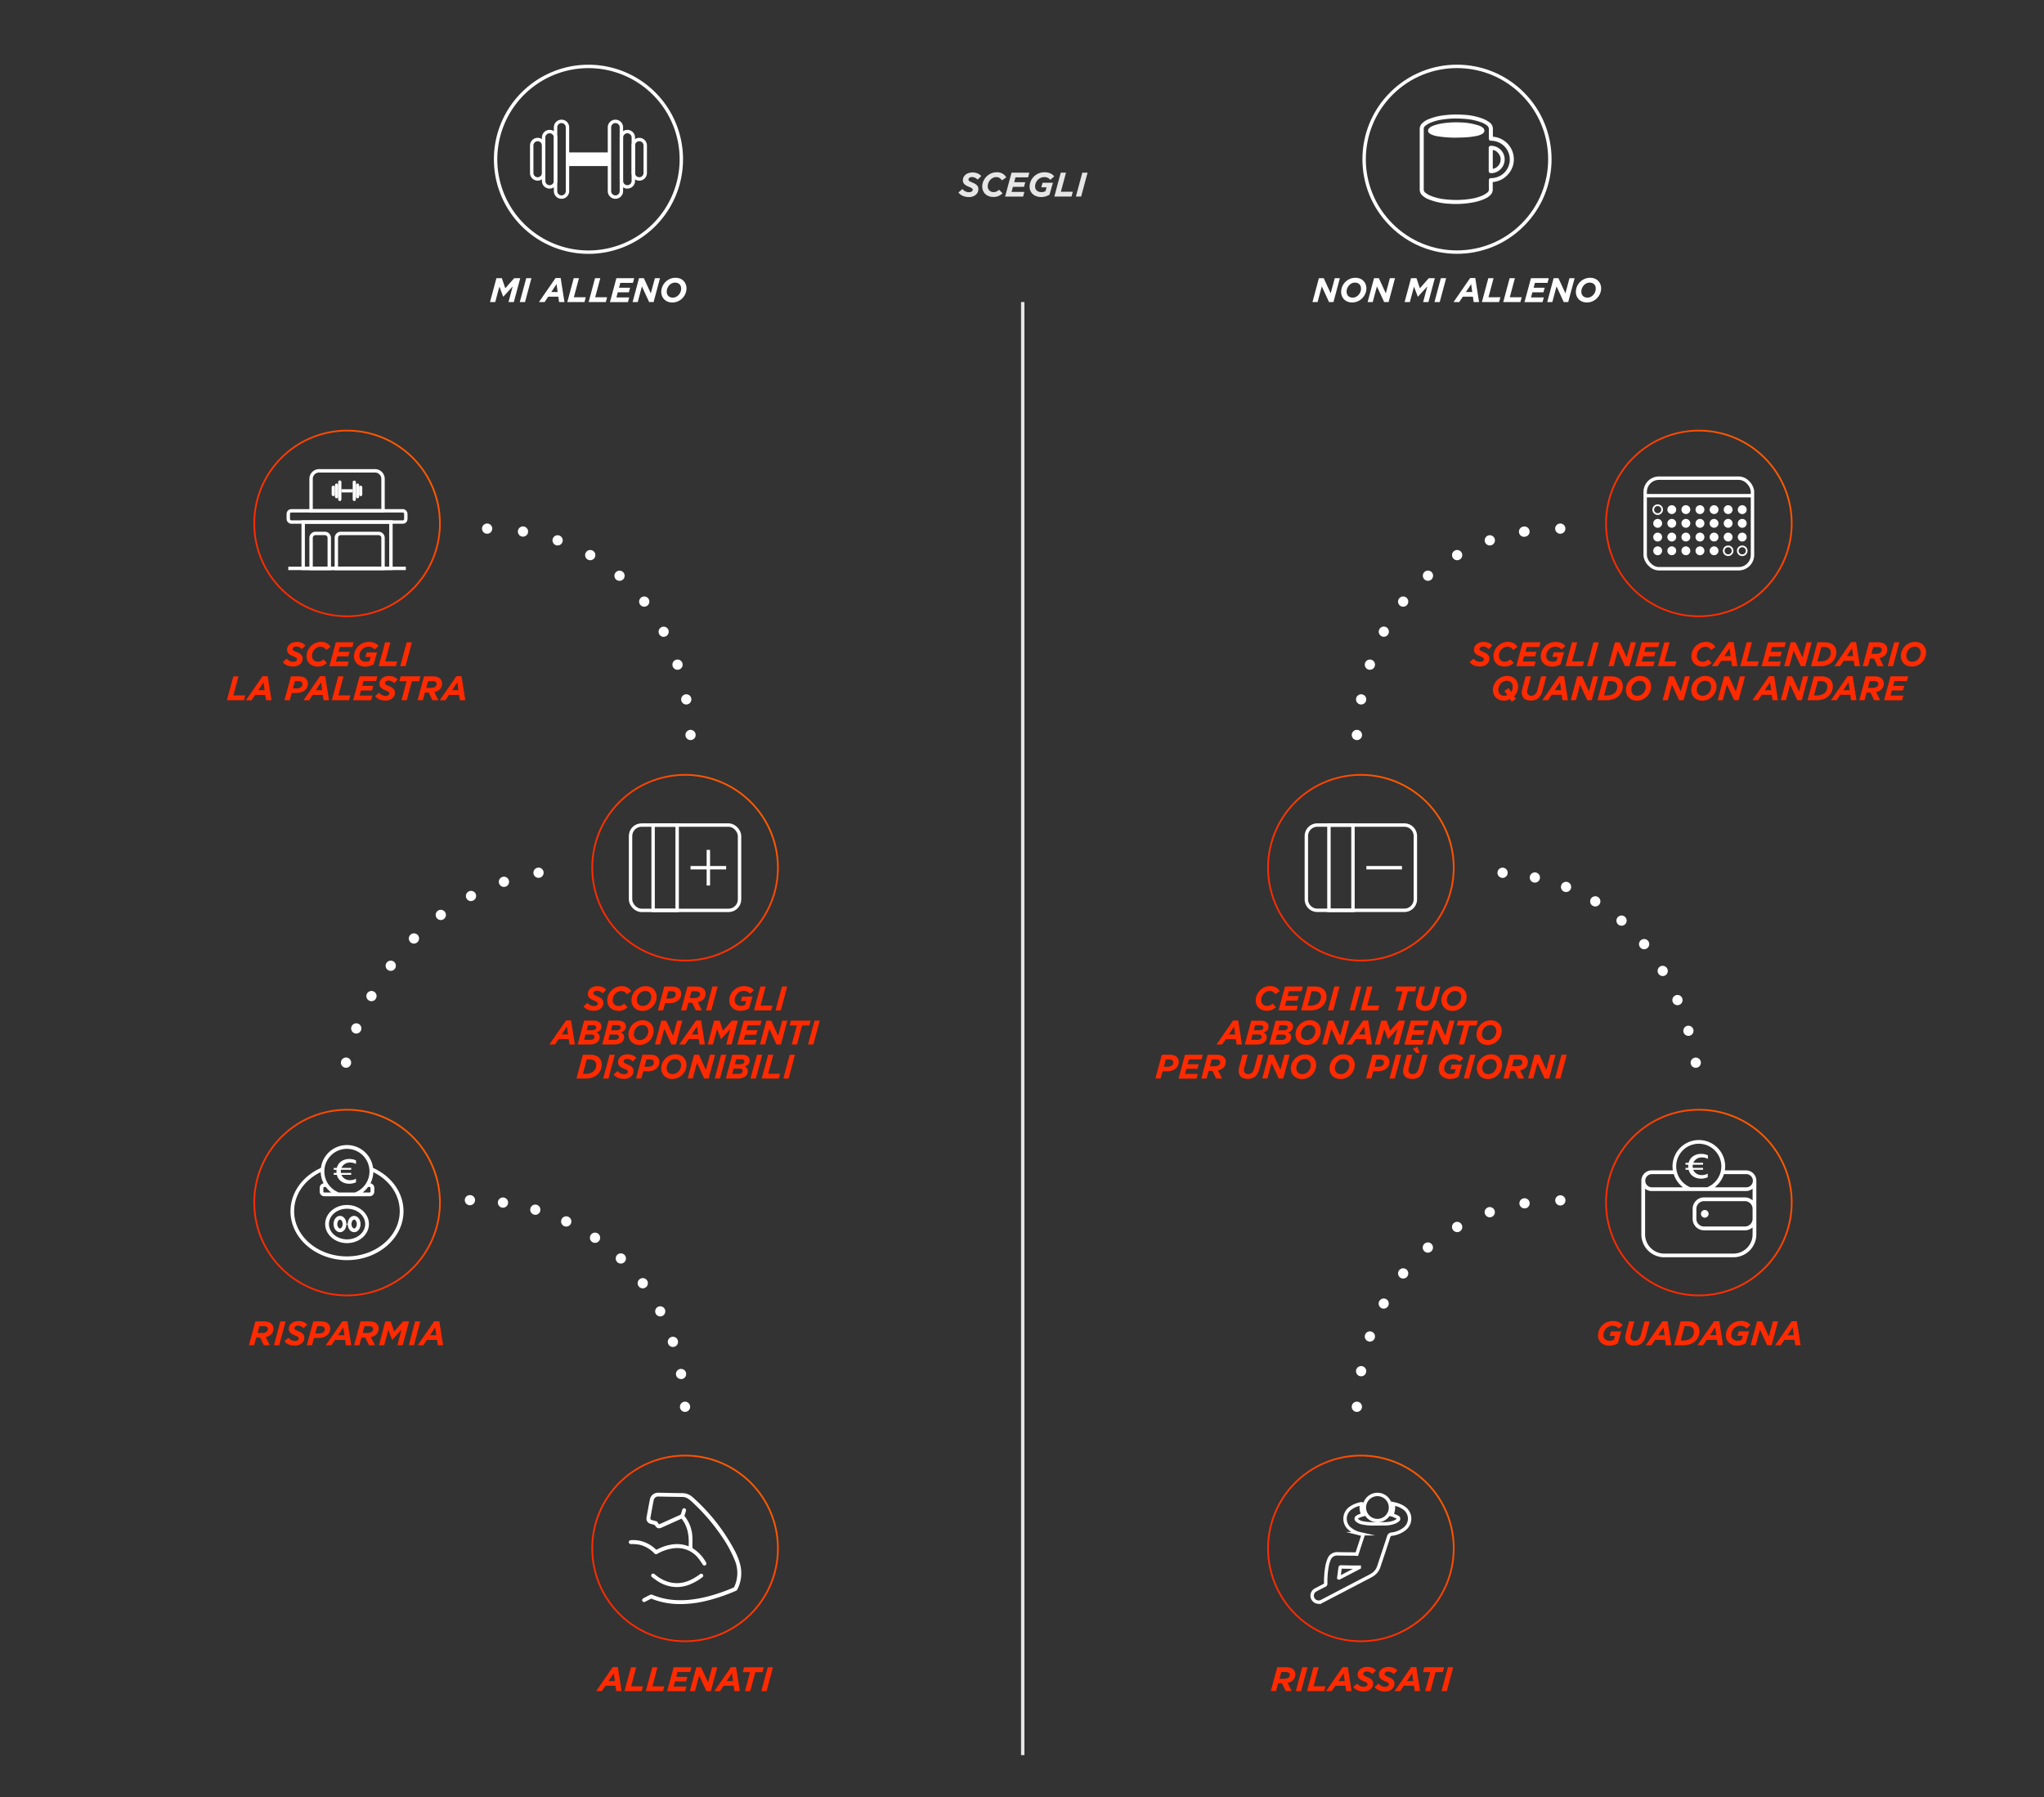 <svg xmlns="http://www.w3.org/2000/svg" xmlns:xlink="http://www.w3.org/1999/xlink" viewBox="0 0 1200 1055.06">
  <rect x="0" y="0" width="1200" height="1055.06" fill="#333333" stroke="none"/>
  <defs>
    <style>
      .a, .c, .l {
        fill: none;
        stroke-miterlimit: 10;
      }

      .a, .c {
        stroke: #fff;
      }

      .a, .l {
        stroke-width: 2px;
      }

      .b {
        fill: #fff;
      }

      .d {
        fill: url(#a);
      }

      .e {
        fill: url(#b);
      }

      .f {
        fill: url(#c);
      }

      .g {
        fill: url(#d);
      }

      .h {
        fill: url(#e);
      }

      .i {
        fill: url(#f);
      }

      .j {
        fill: url(#g);
      }

      .k {
        fill: url(#h);
      }

      .l {
        stroke: #e6e6e6;
      }

      .m {
        fill: #ff2a00;
      }

      .n {
        fill: #e6e6e6;
      }
    </style>
    <linearGradient id="a" data-name="Sfumatura senza nome 8" x1="-1291.79" y1="4906.18" x2="-1290.79" y2="4906.18" gradientTransform="matrix(78.52, -78.52, -78.52, -78.52, 487597.02, 284134.13)" gradientUnits="userSpaceOnUse">
      <stop offset="0" stop-color="#ff2a00"/>
      <stop offset="0.29" stop-color="#ff2e00"/>
      <stop offset="0.59" stop-color="#ff3b00"/>
      <stop offset="0.89" stop-color="#ff4f00"/>
      <stop offset="1" stop-color="#ff5900"/>
    </linearGradient>
    <linearGradient id="b" x1="-1291.79" y1="4906.18" x2="-1290.79" y2="4906.18" gradientTransform="matrix(78.52, -78.52, -78.52, -78.52, 487398.6, 284336.25)" xlink:href="#a"/>
    <linearGradient id="c" x1="-1291.79" y1="4906.18" x2="-1290.79" y2="4906.18" gradientTransform="matrix(78.52, -78.52, -78.52, -78.52, 487597.02, 284532.86)" xlink:href="#a"/>
    <linearGradient id="d" x1="-1291.79" y1="4906.18" x2="-1290.79" y2="4906.18" gradientTransform="matrix(78.52, -78.52, -78.52, -78.52, 487398.6, 284735.9)" xlink:href="#a"/>
    <linearGradient id="e" x1="-1291.79" y1="4906.18" x2="-1290.79" y2="4906.18" gradientTransform="matrix(78.52, -78.52, -78.52, -78.52, 486803.41, 284134.13)" xlink:href="#a"/>
    <linearGradient id="f" x1="-1291.79" y1="4906.18" x2="-1290.79" y2="4906.18" gradientTransform="matrix(78.52, -78.52, -78.52, -78.52, 487001.83, 284336.25)" xlink:href="#a"/>
    <linearGradient id="g" x1="-1291.79" y1="4906.18" x2="-1290.79" y2="4906.18" gradientTransform="matrix(78.52, -78.52, -78.52, -78.52, 486803.41, 284532.86)" xlink:href="#a"/>
    <linearGradient id="h" x1="-1291.79" y1="4906.18" x2="-1290.79" y2="4906.18" gradientTransform="matrix(78.52, -78.52, -78.52, -78.52, 487001.83, 284735.9)" xlink:href="#a"/>
  </defs>
  <title>come_funziona</title>
  <g>
    <g>
      <path class="a" d="M400,93.49A54.52,54.52,0,1,1,345.48,39,54.52,54.52,0,0,1,400,93.49Z"/>
      <rect class="b" x="333.16" y="89.99" width="24.65" height="7"/>
      <rect class="c" x="333.16" y="89.99" width="24.65" height="7"/>
      <path class="a" d="M329.66,115.72a3.49,3.49,0,0,1-3.5-3.5V74.76a3.5,3.5,0,1,1,7,0v37.46A3.5,3.5,0,0,1,329.66,115.72Z"/>
      <path class="a" d="M322.66,109.73a3.5,3.5,0,0,1-3.5-3.5V80.75a3.5,3.5,0,0,1,7,0v25.48A3.5,3.5,0,0,1,322.66,109.73Z"/>
      <path class="a" d="M315.66,105.06a3.49,3.49,0,0,1-3.5-3.5V85.42a3.5,3.5,0,0,1,7,0v16.14A3.5,3.5,0,0,1,315.66,105.06Z"/>
      <path class="a" d="M361.31,115.72a3.5,3.5,0,0,1-3.5-3.5V74.76a3.5,3.5,0,1,1,7,0v37.46A3.5,3.5,0,0,1,361.31,115.72Z"/>
      <path class="a" d="M368.31,109.73a3.5,3.5,0,0,1-3.5-3.5V80.75a3.5,3.5,0,0,1,7,0v25.48A3.5,3.5,0,0,1,368.31,109.73Z"/>
      <path class="a" d="M375.31,105.06a3.5,3.5,0,0,1-3.5-3.5V85.42a3.5,3.5,0,0,1,7,0v16.14A3.5,3.5,0,0,1,375.31,105.06Z"/>
    </g>
    <g>
      <circle class="a" cx="855.38" cy="93.49" r="54.52" transform="translate(184.43 632.23) rotate(-45)"/>
      <path class="b" d="M855.05,119.26c-1.21,0-2.44,0-3.67-.12a37.29,37.29,0,0,1-12.47-2.56A10.4,10.4,0,0,1,835,114a4,4,0,0,1-1-2.79q0-17.72,0-35.43a4.08,4.08,0,0,1,1.1-2.86,10.64,10.64,0,0,1,4-2.56,32.26,32.26,0,0,1,8.24-2.11,55.37,55.37,0,0,1,7.56-.52c1.43,0,2.91.06,4.37.16a35.69,35.69,0,0,1,11.64,2.48,18,18,0,0,1,3.07,1.74,4.36,4.36,0,0,1,1.91,2.73,3.74,3.74,0,0,1,.06.75v5.17l.37,0a12.8,12.8,0,0,1,11.91,12A12.5,12.5,0,0,1,885,102a12.64,12.64,0,0,1-8.77,4.39l-.37,0v2.07c0,.93,0,1.87,0,2.8a3.71,3.71,0,0,1-.9,2.52,9.07,9.07,0,0,1-3.28,2.4,28.61,28.61,0,0,1-7.7,2.28,52.41,52.41,0,0,1-8.93.75m-.29-50.18a51.93,51.93,0,0,0-8,.6A28.43,28.43,0,0,0,839,71.87a16.53,16.53,0,0,0-2.56,1.62,2.8,2.8,0,0,0-1.09,2.4c0,4.47,0,8.94,0,13.41v8.46c0,4.43,0,8.85,0,13.28a2.9,2.9,0,0,0,1.16,2.51,14.62,14.62,0,0,0,2.41,1.51,30.31,30.31,0,0,0,9.53,2.46,57.9,57.9,0,0,0,6.54.38,54.08,54.08,0,0,0,7.75-.56,27.94,27.94,0,0,0,8.23-2.28,15.77,15.77,0,0,0,2.62-1.7,2.6,2.6,0,0,0,1-2.22c0-1.25,0-2.5,0-3.74V106c0-.71.18-.9.89-.91a11.82,11.82,0,0,0,5.35-1.36,11.38,11.38,0,0,0,5.75-7.51,11.48,11.48,0,0,0-11-14.07c-.75,0-1-.21-1-1v-1.5c0-1.23,0-2.46,0-3.69a3.17,3.17,0,0,0-1.2-2.62,11.31,11.31,0,0,0-3.12-1.8A36.11,36.11,0,0,0,859,69.23c-1.42-.1-2.84-.15-4.21-.15"/>
      <path class="c" d="M855.05,119.26c-1.21,0-2.44,0-3.67-.12a37.29,37.29,0,0,1-12.47-2.56A10.4,10.4,0,0,1,835,114a4,4,0,0,1-1-2.79q0-17.72,0-35.43a4.08,4.08,0,0,1,1.1-2.86,10.64,10.64,0,0,1,4-2.56,32.26,32.26,0,0,1,8.24-2.11,55.37,55.37,0,0,1,7.56-.52c1.43,0,2.91.06,4.37.16a35.69,35.69,0,0,1,11.64,2.48,18,18,0,0,1,3.07,1.74,4.36,4.36,0,0,1,1.91,2.73,3.74,3.74,0,0,1,.06.75v5.17l.37,0a12.8,12.8,0,0,1,11.91,12A12.5,12.5,0,0,1,885,102a12.64,12.64,0,0,1-8.77,4.39l-.37,0v2.07c0,.93,0,1.87,0,2.8a3.71,3.71,0,0,1-.9,2.52,9.07,9.07,0,0,1-3.28,2.4,28.61,28.61,0,0,1-7.7,2.28A52.41,52.41,0,0,1,855.05,119.26Zm-.29-50.18a51.93,51.93,0,0,0-8,.6A28.43,28.43,0,0,0,839,71.87a16.53,16.53,0,0,0-2.56,1.62,2.8,2.8,0,0,0-1.09,2.4c0,4.47,0,8.94,0,13.41v8.46c0,4.43,0,8.85,0,13.28a2.9,2.9,0,0,0,1.16,2.51,14.62,14.62,0,0,0,2.41,1.51,30.31,30.31,0,0,0,9.53,2.46,57.9,57.9,0,0,0,6.54.38,54.08,54.08,0,0,0,7.75-.56,27.94,27.94,0,0,0,8.23-2.28,15.77,15.77,0,0,0,2.62-1.7,2.6,2.6,0,0,0,1-2.22c0-1.25,0-2.5,0-3.74V106c0-.71.18-.9.89-.91a11.82,11.82,0,0,0,5.35-1.36,11.38,11.38,0,0,0,5.75-7.51,11.48,11.48,0,0,0-11-14.07c-.75,0-1-.21-1-1v-1.5c0-1.23,0-2.46,0-3.69a3.17,3.17,0,0,0-1.2-2.62,11.31,11.31,0,0,0-3.12-1.8A36.11,36.11,0,0,0,859,69.23C857.55,69.13,856.13,69.08,854.76,69.08Z"/>
      <path class="b" d="M854.9,80.32a66.18,66.18,0,0,1-10.24-.71,14,14,0,0,1-4.33-1.21,3.94,3.94,0,0,1-.89-.6,1.4,1.4,0,0,1-.07-2.15,5.2,5.2,0,0,1,1.91-1.25,26.44,26.44,0,0,1,6.07-1.55,50.54,50.54,0,0,1,7.4-.53c.87,0,1.75,0,2.62.06A36.05,36.05,0,0,1,868,74.17a6.52,6.52,0,0,1,2.26,1.24,1.78,1.78,0,0,1,.7,1.4,1.83,1.83,0,0,1-.93,1.31,10.15,10.15,0,0,1-3.54,1.25,44.57,44.57,0,0,1-7.05.81c-1,.06-2.07.08-3.1.1Z"/>
      <path class="c" d="M854.9,80.32a66.18,66.18,0,0,1-10.24-.71,14,14,0,0,1-4.33-1.21,3.94,3.94,0,0,1-.89-.6,1.4,1.4,0,0,1-.07-2.15,5.2,5.2,0,0,1,1.91-1.25,26.44,26.44,0,0,1,6.07-1.55,50.54,50.54,0,0,1,7.4-.53c.87,0,1.75,0,2.62.06A36.05,36.05,0,0,1,868,74.17a6.52,6.52,0,0,1,2.26,1.24,1.78,1.78,0,0,1,.7,1.4,1.83,1.83,0,0,1-.93,1.31,10.15,10.15,0,0,1-3.54,1.25,44.57,44.57,0,0,1-7.05.81c-1,.06-2.07.08-3.1.1Z"/>
      <path class="b" d="M875.26,101.12c-.52,0-.76-.24-.76-.78V87c0-.66.22-.89.83-.89h.11a7.45,7.45,0,0,1,7.35,6.5,7.57,7.57,0,0,1-6.23,8.46,11.2,11.2,0,0,1-1.29.1Zm1-13.55-.38,0V99.73l.46-.06A6.18,6.18,0,0,0,881.48,93c-.28-2.72-2.78-5.39-5.07-5.39Z"/>
      <path class="c" d="M875.26,101.12c-.52,0-.76-.24-.76-.78V87c0-.66.22-.89.83-.89h.11a7.45,7.45,0,0,1,7.35,6.5,7.57,7.57,0,0,1-6.23,8.46,11.2,11.2,0,0,1-1.29.1Zm1-13.55-.38,0V99.73l.46-.06A6.18,6.18,0,0,0,881.48,93c-.28-2.72-2.78-5.39-5.07-5.39Z"/>
    </g>
    <g>
      <path class="d" d="M1051.88,307.32h.5a55,55,0,1,1-55-55,55,55,0,0,1,55,55h-1a54,54,0,1,0-54,54,54.09,54.09,0,0,0,54-54Z"/>
      <rect class="a" x="965.86" y="280.73" width="63" height="53.18" rx="8.11"/>
      <line class="a" x1="965.87" y1="291.02" x2="1028.87" y2="291.02"/>
      <path class="c" d="M975.8,299.21a2.6,2.6,0,1,1-2.6-2.59A2.59,2.59,0,0,1,975.8,299.21Z"/>
      <path class="b" d="M984.07,299.21a2.59,2.59,0,1,1-2.59-2.59,2.59,2.59,0,0,1,2.59,2.59"/>
      <path class="b" d="M992.34,299.21a2.59,2.59,0,1,1-2.59-2.59,2.59,2.59,0,0,1,2.59,2.59"/>
      <path class="b" d="M1000.62,299.21a2.6,2.6,0,1,1-2.59-2.59,2.59,2.59,0,0,1,2.59,2.59"/>
      <path class="b" d="M1008.89,299.21a2.59,2.59,0,1,1-2.59-2.59,2.59,2.59,0,0,1,2.59,2.59"/>
      <path class="b" d="M1017.16,299.21a2.59,2.59,0,1,1-2.59-2.59,2.59,2.59,0,0,1,2.59,2.59"/>
      <path class="b" d="M1025.44,299.21a2.6,2.6,0,1,1-2.59-2.59,2.59,2.59,0,0,1,2.59,2.59"/>
      <path class="b" d="M975.8,307.26a2.6,2.6,0,1,1-2.6-2.59,2.59,2.59,0,0,1,2.6,2.59"/>
      <path class="b" d="M984.07,307.26a2.59,2.59,0,1,1-2.59-2.59,2.59,2.59,0,0,1,2.59,2.59"/>
      <path class="b" d="M992.34,307.26a2.59,2.59,0,1,1-2.59-2.59,2.59,2.59,0,0,1,2.59,2.59"/>
      <path class="b" d="M1000.62,307.26a2.6,2.6,0,1,1-2.59-2.59,2.59,2.59,0,0,1,2.59,2.59"/>
      <path class="b" d="M1008.89,307.26a2.59,2.59,0,1,1-2.59-2.59,2.59,2.59,0,0,1,2.59,2.59"/>
      <path class="b" d="M1017.16,307.26a2.59,2.59,0,1,1-2.59-2.59,2.59,2.59,0,0,1,2.59,2.59"/>
      <path class="b" d="M1025.44,307.26a2.6,2.6,0,1,1-2.59-2.59,2.59,2.59,0,0,1,2.59,2.59"/>
      <path class="b" d="M975.8,315.32a2.6,2.6,0,1,1-2.6-2.59,2.59,2.59,0,0,1,2.6,2.59"/>
      <path class="b" d="M984.07,315.32a2.59,2.59,0,1,1-2.59-2.59,2.59,2.59,0,0,1,2.59,2.59"/>
      <path class="b" d="M992.34,315.32a2.59,2.59,0,1,1-2.59-2.59,2.59,2.59,0,0,1,2.59,2.59"/>
      <path class="b" d="M1000.62,315.32a2.6,2.6,0,1,1-2.59-2.59,2.59,2.59,0,0,1,2.59,2.59"/>
      <path class="b" d="M1008.89,315.32a2.59,2.59,0,1,1-2.59-2.59,2.59,2.59,0,0,1,2.59,2.59"/>
      <path class="b" d="M1017.16,315.32a2.59,2.59,0,1,1-2.59-2.59,2.59,2.59,0,0,1,2.59,2.59"/>
      <path class="b" d="M1025.44,315.32a2.6,2.6,0,1,1-2.59-2.59,2.59,2.59,0,0,1,2.59,2.59"/>
      <path class="b" d="M975.8,323.37a2.6,2.6,0,1,1-2.6-2.59,2.59,2.59,0,0,1,2.6,2.59"/>
      <path class="b" d="M984.07,323.37a2.59,2.59,0,1,1-2.59-2.59,2.59,2.59,0,0,1,2.59,2.59"/>
      <path class="b" d="M992.34,323.37a2.59,2.59,0,1,1-2.59-2.59,2.59,2.59,0,0,1,2.59,2.59"/>
      <path class="b" d="M1000.62,323.37a2.6,2.6,0,1,1-2.59-2.59,2.59,2.59,0,0,1,2.59,2.59"/>
      <path class="b" d="M1008.89,323.37a2.59,2.59,0,1,1-2.59-2.59,2.59,2.59,0,0,1,2.59,2.59"/>
      <path class="c" d="M1017.16,323.37a2.59,2.59,0,1,1-2.59-2.59A2.59,2.59,0,0,1,1017.16,323.37Z"/>
      <path class="c" d="M1025.44,323.37a2.6,2.6,0,1,1-2.59-2.59A2.59,2.59,0,0,1,1025.44,323.37Z"/>
    </g>
    <g>
      <path class="e" d="M853.46,509.44h.5a55,55,0,1,1-55-55,55,55,0,0,1,55,55h-1a54,54,0,1,0-54,54,54.1,54.1,0,0,0,54-54Z"/>
      <path class="a" d="M773.38,484.4h51.11a6.45,6.45,0,0,1,6.45,6.45V528a6.45,6.45,0,0,1-6.45,6.45H773.38a6.44,6.44,0,0,1-6.44-6.44v-37.2A6.45,6.45,0,0,1,773.38,484.4Z"/>
      <rect class="a" x="780.2" y="484.4" width="14.11" height="50.09"/>
      <line class="a" x1="802.17" y1="509.44" x2="823.07" y2="509.44"/>
    </g>
    <path class="f" d="M1051.88,706.05h.5a55,55,0,1,1-55-55,55,55,0,0,1,55,55h-1a54,54,0,1,0-54,54,54.09,54.09,0,0,0,54-54Z"/>
    <path class="b" d="M798.57,808a3,3,0,0,1-2.42-3.49h0a3,3,0,0,1,3.48-2.42h0a3,3,0,0,1,2.42,3.49h0a3,3,0,0,1-2.95,2.46h0A3.27,3.27,0,0,1,798.57,808Zm4.73-20.5a3,3,0,0,1-1.91-3.78h0a3,3,0,0,1,3.79-1.91h0a3,3,0,0,1,1.91,3.79h0a3,3,0,0,1-2.85,2.06h0A2.81,2.81,0,0,1,803.3,787.51ZM811,768a3,3,0,0,1-1.27-4.05h0a3,3,0,0,1,4-1.26h0a3,3,0,0,1,1.27,4h0a3,3,0,0,1-2.66,1.62h0A2.9,2.9,0,0,1,811,768Zm10.92-18a3,3,0,0,1-.5-4.21h0a3,3,0,0,1,4.22-.51h0a3,3,0,0,1,.5,4.22h0a3,3,0,0,1-2.36,1.14h0A3,3,0,0,1,821.92,750ZM836,734.4a3,3,0,0,1,.31-4.23h0a3,3,0,0,1,4.24.32h0a3,3,0,0,1-.32,4.23h0a3,3,0,0,1-2,.73h0A3,3,0,0,1,836,734.4Zm16.85-12.56a3,3,0,0,1,1.12-4.09h0a3,3,0,0,1,4.09,1.12h0A3,3,0,0,1,857,723h0a3,3,0,0,1-1.48.39h0A3,3,0,0,1,852.87,721.84Zm18.93-9.17a3,3,0,0,1,1.85-3.82h0a3,3,0,0,1,3.82,1.85h0a3,3,0,0,1-1.85,3.82h0a3.12,3.12,0,0,1-1,.17h0A3,3,0,0,1,871.8,712.67ZM892.06,707a3,3,0,0,1,2.48-3.45h0A3,3,0,0,1,898,706h0a3,3,0,0,1-2.47,3.44h0a2.7,2.7,0,0,1-.49,0h0A3,3,0,0,1,892.06,707ZM797.18,828.88a2.26,2.26,0,0,0,.56-.17,2.57,2.57,0,0,0,.52-.27,4.14,4.14,0,0,0,.46-.37,3,3,0,0,0,.88-2.12,2.88,2.88,0,0,0-.06-.59,3.62,3.62,0,0,0-.17-.56,3.22,3.22,0,0,0-.65-1A3.07,3.07,0,0,0,796,823a2.81,2.81,0,0,0-.56.18,2.57,2.57,0,0,0-.52.27,3.38,3.38,0,0,0-.46.37,3,3,0,0,0,2.13,5.12A2.86,2.86,0,0,0,797.18,828.88Zm121-122a3,3,0,0,0,.88-2.13,3,3,0,0,0-.88-2.11,2.82,2.82,0,0,0-.46-.38,2.87,2.87,0,0,0-.52-.28,3.62,3.62,0,0,0-.56-.17,2.88,2.88,0,0,0-1.17,0,3.62,3.62,0,0,0-.56.17,3.25,3.25,0,0,0-.52.28,3.32,3.32,0,0,0-.46.38,3,3,0,0,0,4.25,4.24Z"/>
    <path class="b" d="M998.7,692c-2.81,0-6.2-1.29-7.24-4.93l-.08-.29h-1.83v-1.13h1.6v-1.84h-1.6v-1.13h1.82l.09-.28c1.08-3.64,4.43-4.94,7.2-4.94a9.39,9.39,0,0,1,4,.83v2.1a7.14,7.14,0,0,0-3.4-.85,5.31,5.31,0,0,0-4.83,2.55l-.33.59h5.74v1.13h-6.07l0,.35a8.13,8.13,0,0,0,0,1.14l0,.35h6.07v1.13H994l.33.59a5.31,5.31,0,0,0,4.83,2.53,6.68,6.68,0,0,0,3.42-.87v2.14a9.67,9.67,0,0,1-3.92.83"/>
    <path class="b" d="M977.06,738.16a13.46,13.46,0,0,1-13.45-13.45V693.22a6.07,6.07,0,0,1,6.06-6.07H982.1l-.06-.45a15.45,15.45,0,1,1,30.78-1.94,15.15,15.15,0,0,1-.13,1.94l-.06.45h12.42a6.07,6.07,0,0,1,6.07,6.07v31.49a13.46,13.46,0,0,1-13.45,13.45Zm-11.25-13.45A11.27,11.27,0,0,0,977.06,736h40.61a11.27,11.27,0,0,0,11.25-11.25v-4.09l-.63.45a6.64,6.64,0,0,1-3.87,1.23h-24a6.7,6.7,0,0,1-6.69-6.69V709.7a6.7,6.7,0,0,1,6.69-6.69h24a6.65,6.65,0,0,1,3.87,1.24l.63.45v-6.76l-.62.39a6,6,0,0,1-3.25.95H969.67a6,6,0,0,1-3.24-.95l-.62-.39Zm34.6-19.5a4.5,4.5,0,0,0-4.49,4.49v5.91a4.49,4.49,0,0,0,4.49,4.49h24a4.5,4.5,0,0,0,4.5-4.49V709.7a4.5,4.5,0,0,0-4.5-4.49ZM1012,689.63a15.58,15.58,0,0,1-4.48,6.75l-.8.7h18.3a3.87,3.87,0,1,0,0-7.73h-12.93ZM997.36,671.5a13.26,13.26,0,0,0-5,25.55l.07,0h9.78l.07,0a13.26,13.26,0,0,0-5-25.55m-27.69,17.85a3.87,3.87,0,0,0,0,7.73H988l-.79-.7a15.58,15.58,0,0,1-4.49-6.75l-.09-.28Z"/>
    <path class="b" d="M1000.84,714.91a2.25,2.25,0,1,1,2.25-2.25,2.25,2.25,0,0,1-2.25,2.25"/>
    <path class="g" d="M853.46,909.09h.5a55,55,0,1,1-55-55,55,55,0,0,1,55,55h-1a54,54,0,1,0-54,54,54.09,54.09,0,0,0,54-54Z"/>
    <path class="a" d="M796.57,912.47c1.26-3.86,2.51-7.69,3.78-11.56-.66-.15-1.32-.27-2-.44a14,14,0,0,1-6-3,7.59,7.59,0,0,1,.44-11.95,15.27,15.27,0,0,1,6.37-2.62,1.08,1.08,0,0,1,.22,0,9.44,9.44,0,0,0,.83,6.42c-.59.18-1.15.31-1.67.52a8.71,8.71,0,0,0-1.7.85,1.1,1.1,0,0,0-.1,1.92,6.69,6.69,0,0,0,3.23,1.48,27.65,27.65,0,0,0,4.44.56c2.8.09,5.61,0,8.42,0a15.81,15.81,0,0,0,5.82-1,8,8,0,0,0,1.84-1.05,1,1,0,0,0-.08-1.86,24.18,24.18,0,0,0-2.75-1.22,6.12,6.12,0,0,0-.63-.18,9.57,9.57,0,0,0,.8-6.52c.61.14,1.15.24,1.68.39a14.25,14.25,0,0,1,4.73,2.14,7.57,7.57,0,0,1,.27,12.35,15,15,0,0,1-7.39,3,2,2,0,0,0-1.89,1.62c-1.88,5.88-3.86,11.71-5.81,17.57a8.93,8.93,0,0,1-3.83,4.76c-1.06.68-2.21,1.24-3.34,1.82l-26.46,13.8a3.81,3.81,0,0,1-3.95-6.47,6.75,6.75,0,0,1,.82-.48c1.69-.88,3.39-1.77,5.09-2.62a.86.86,0,0,0,.56-.89,51.76,51.76,0,0,1,.81-10.4,19.66,19.66,0,0,1,1.1-3.75,5,5,0,0,1,5-3.39c3.37.06,6.74.09,10.11.12ZM786,926.35l.19.09L798,920.27c0-.06,0-.12,0-.17-1.11,0-2.22,0-3.34,0-2.45,0-4.9-.08-7.34-.13-.26,0-.49,0-.53.33C786.5,922.31,786.24,924.33,786,926.35Z"/>
    <path class="a" d="M801,885.09a7.67,7.67,0,1,1,7.69,7.66A7.65,7.65,0,0,1,801,885.09Z"/>
    <g>
      <path class="h" d="M258.27,307.32h.5a55,55,0,1,1-55-55,55,55,0,0,1,55,55h-1a54,54,0,1,0-54,54,54.1,54.1,0,0,0,54-54Z"/>
      <rect class="a" x="169.25" y="299.91" width="69" height="6.59" rx="1.71"/>
      <path class="a" d="M220.16,276.43H187.34a4.71,4.71,0,0,0-4.71,4.71v18.77h42.24V281.14A4.71,4.71,0,0,0,220.16,276.43Z"/>
      <line class="a" x1="169.25" y1="333.71" x2="238.25" y2="333.71"/>
      <rect class="a" x="177.99" y="306.49" width="51.52" height="27.21"/>
      <path class="a" d="M190.7,313.18h-5.46a2.61,2.61,0,0,0-2.61,2.61v17.92h10.68V315.79A2.61,2.61,0,0,0,190.7,313.18Z"/>
      <path class="a" d="M222.26,313.18H200.07a2.61,2.61,0,0,0-2.61,2.61v17.92h27.41V315.79A2.61,2.61,0,0,0,222.26,313.18Z"/>
      <rect class="b" x="200.43" y="287.22" width="6.65" height="1.89"/>
      <path class="b" d="M199.48,294.17a1,1,0,0,1-.94-.95v-10.1a.95.95,0,1,1,1.89,0v10.1a1,1,0,0,1-1,.95"/>
      <path class="b" d="M197.59,292.55a.94.94,0,0,1-.94-.95v-6.87a.95.95,0,0,1,1.89,0v6.87a.94.94,0,0,1-.95.95"/>
      <path class="b" d="M195.71,291.29a1,1,0,0,1-1-.94V286a.95.95,0,0,1,1.89,0v4.36a.94.94,0,0,1-.94.94"/>
      <path class="b" d="M208,294.17a1,1,0,0,1-.94-.95v-10.1a.94.94,0,1,1,1.88,0v10.1a1,1,0,0,1-.94.95"/>
      <path class="b" d="M209.91,292.55a1,1,0,0,1-.95-.95v-6.87a.95.95,0,0,1,1.89,0v6.87a.94.94,0,0,1-.94.95"/>
      <path class="b" d="M211.8,291.29a.94.94,0,0,1-1-.94V286a.95.95,0,0,1,1.89,0v4.36a.94.94,0,0,1-.94.94"/>
    </g>
    <g>
      <path class="i" d="M456.7,509.44h.5a55,55,0,1,1-55-55,55,55,0,0,1,55,55h-1a54,54,0,1,0-54,54,54.1,54.1,0,0,0,54-54Z"/>
      <rect class="a" x="370.18" y="484.4" width="64" height="50.09" rx="6.45"/>
      <rect class="a" x="383.43" y="484.4" width="14.11" height="50.09"/>
      <line class="a" x1="405.4" y1="509.44" x2="426.31" y2="509.44"/>
      <line class="a" x1="415.86" y1="498.99" x2="415.86" y2="519.9"/>
    </g>
    <g>
      <path class="j" d="M258.27,706.05h.5a55,55,0,1,1-55-55,55,55,0,0,1,55,55h-1a54,54,0,1,0-54,54,54.1,54.1,0,0,0,54-54Z"/>
      <path class="b" d="M203.75,729.86c-7.09,0-12.85-5-12.85-11.21s5.76-11.2,12.85-11.2,12.85,5,12.85,11.2-5.76,11.21-12.85,11.21m0-20.21c-5.87,0-10.65,4-10.65,9s4.78,9,10.65,9,10.65-4,10.65-9-4.78-9-10.65-9"/>
      <path class="b" d="M207.91,723.45c-2.08,0-3.69-2-3.76-4.63h-.8c-.07,2.64-1.68,4.63-3.76,4.63s-3.77-2.11-3.77-4.8,1.66-4.8,3.77-4.8,3.69,2,3.76,4.64h.8c.07-2.65,1.68-4.64,3.76-4.64s3.77,2.11,3.77,4.8-1.66,4.8-3.77,4.8m0-7.4c-.74,0-1.57,1.07-1.57,2.6s.83,2.6,1.57,2.6,1.57-1.07,1.57-2.6-.83-2.6-1.57-2.6m-8.32,0c-.74,0-1.57,1.07-1.57,2.6s.83,2.6,1.57,2.6,1.57-1.07,1.57-2.6-.82-2.6-1.57-2.6"/>
      <path class="b" d="M205.09,695c-2.82,0-6.2-1.3-7.24-4.94l-.09-.29h-1.83v-1.13h1.61v-1.84h-1.61v-1.12h1.83l.08-.29c1.08-3.64,4.43-4.94,7.21-4.94a9.47,9.47,0,0,1,3.95.83v2.11a7,7,0,0,0-3.39-.85,5.35,5.35,0,0,0-4.84,2.54l-.32.6h5.74v1.12h-6.07l0,.36a3.51,3.51,0,0,0,0,.56,3.63,3.63,0,0,0,0,.57l0,.35h6.07v1.13h-5.76l.32.6a5.33,5.33,0,0,0,4.84,2.52A6.67,6.67,0,0,0,209,692v2.15a9.63,9.63,0,0,1-3.91.83"/>
      <path class="b" d="M203.75,739.85c-18.31,0-33.21-12.88-33.21-28.71,0-10.66,6.78-20.39,17.71-25.37l.19-.09,0-.22a15.44,15.44,0,0,1,30.55,0l0,.22.2.09c10.92,5,17.7,14.71,17.7,25.37,0,15.83-14.9,28.71-33.21,28.71m-16-51.41c-9.4,4.83-15,13.32-15,22.7,0,14.62,13.91,26.51,31,26.51s31-11.89,31-26.51c0-9.38-5.61-17.87-15-22.7l-.54-.28,0,.61a15.31,15.31,0,0,1-1.45,5.53l-.19.4.42.15a2.74,2.74,0,0,1,1.84,2.57v2.18a2.74,2.74,0,0,1-2.74,2.74h-26.6a2.74,2.74,0,0,1-2.74-2.74v-2.18a2.74,2.74,0,0,1,1.85-2.57l.42-.15-.19-.4a15.59,15.59,0,0,1-1.46-5.53l0-.61Zm28.31,8.6a15.89,15.89,0,0,1-2.24,2.39l-.82.71h4.05a.54.54,0,0,0,.54-.54v-2.18a.54.54,0,0,0-.54-.54h-.87Zm-17.43,3.09h9.75l.07,0a13.25,13.25,0,1,0-9.77-.14Zm-8.18-3.25a.54.54,0,0,0-.54.54v2.18a.54.54,0,0,0,.54.54h4.07l-.82-.71a15.36,15.36,0,0,1-2.24-2.39l-.12-.16Z"/>
    </g>
    <g>
      <path class="k" d="M456.7,909.09h.5a55,55,0,1,1-55-55,55,55,0,0,1,55,55h-1a54,54,0,1,0-54,54,54.09,54.09,0,0,0,54-54Z"/>
      <path class="b" d="M404.3,907.89c.29-5.9-.34-11.47-4.18-16.27l-.66.29-10.91,4.91c-1.83.82-2.77.57-3.94-1.09a1.41,1.41,0,0,0-.87-.6c-.62-.14-1.22-.32-1.83-.49a3.14,3.14,0,0,1-2.34-3.66c.64-3.59,1.29-7.19,2-10.78a4.87,4.87,0,0,1,4.85-3.82c4.7.1,9.4.23,14.1.27a9,9,0,0,1,6.14,2.38,112.17,112.17,0,0,1,24.75,31.49,36.47,36.47,0,0,1,3.27,8.55,21,21,0,0,1-1.84,14.24,2,2,0,0,1-1,.77,108.75,108.75,0,0,1-16.67,5.67,64.35,64.35,0,0,1-17.37,2,44,44,0,0,1-15-3,1.08,1.08,0,0,0-.81,0c-1.1.53-2.18,1.12-3.27,1.67a1.13,1.13,0,0,1-1.35-.15,1,1,0,0,1-.29-1.21,1.57,1.57,0,0,1,.63-.67c1.33-.72,2.67-1.44,4.05-2.09a1.6,1.6,0,0,1,1.16,0,41.21,41.21,0,0,0,12.05,3,52.35,52.35,0,0,0,10.62-.14c8.69-1,16.91-3.64,24.93-7a1.35,1.35,0,0,0,.62-.63,19.33,19.33,0,0,0,.16-15.63A72.53,72.53,0,0,0,423.71,902a115.49,115.49,0,0,0-18-20.75,15.19,15.19,0,0,0-1.82-1.37,6.17,6.17,0,0,0-3.43-1q-7-.1-14-.25a2.58,2.58,0,0,0-2.69,2.17q-1,5.07-1.88,10.13c-.19,1,0,1.28,1,1.56.72.2,1.43.41,2.15.58a1.55,1.55,0,0,1,1.12.83,3.7,3.7,0,0,0,.21.33c.53.76.53.76,1.37.39,3.75-1.69,7.5-3.39,11.27-5.06a1.38,1.38,0,0,0,.86-.92c.19-.66.42-1.31.59-2,.21-.82.7-1.24,1.39-1.11a1.14,1.14,0,0,1,.85,1.54,24.72,24.72,0,0,1-.78,2.49.69.69,0,0,0,.12.75,20.77,20.77,0,0,1,4.43,11.75c.15,2.16,0,4.34.07,6.51a.87.87,0,0,0,.36.58,22.67,22.67,0,0,1,7.56,8.1,1.2,1.2,0,0,1,.06,1.41,1.18,1.18,0,0,1-2-.15,41,41,0,0,0-3-4.19A15.7,15.7,0,0,0,395.72,909a25.27,25.27,0,0,0-9.61,3.15c-1,.55-1.27.51-2.1-.29a17.5,17.5,0,0,0-8.91-5,29.86,29.86,0,0,0-3.54-.33c-.37,0-.74,0-1.12,0a1.15,1.15,0,0,1-1.28-1.1,1.12,1.12,0,0,1,1.16-1.16,18.63,18.63,0,0,1,6.13.52,19.92,19.92,0,0,1,8.5,4.78.62.62,0,0,0,.85.12,26.65,26.65,0,0,1,9.44-3,18.52,18.52,0,0,1,8.29.89l.77.26"/>
      <path class="b" d="M397.53,931.78a20.65,20.65,0,0,1-11-3.18c-1.14-.69-2.2-1.52-3.29-2.29a4.06,4.06,0,0,1-.55-.46,1.12,1.12,0,0,1-.12-1.6,1.16,1.16,0,0,1,1.61-.11c.31.23.6.49.91.72a21.45,21.45,0,0,0,9,4.32,18.15,18.15,0,0,0,11.12-1.49,32.43,32.43,0,0,0,5.71-3.44,1.16,1.16,0,0,1,1.92.62,1.24,1.24,0,0,1-.64,1.27,31.23,31.23,0,0,1-7.33,4.16,20.3,20.3,0,0,1-7.32,1.48"/>
    </g>
    <line class="l" x1="600.43" y1="177.33" x2="600.43" y2="1030.46"/>
    <path class="b" d="M796.6,434.51a3,3,0,0,1-3-3,3,3,0,0,1,.89-2.12,3,3,0,0,1,2.7-.82,3.62,3.62,0,0,1,.56.17,3.22,3.22,0,0,1,1,.65,3,3,0,0,1,.88,2.12,2.88,2.88,0,0,1-.06.59,3.62,3.62,0,0,1-.17.56,3.25,3.25,0,0,1-.28.52,2.69,2.69,0,0,1-.37.45,3.32,3.32,0,0,1-.46.38,2.57,2.57,0,0,1-.52.27,2.81,2.81,0,0,1-.56.18A3.79,3.79,0,0,1,796.6,434.51Zm2.51-20.89h0a3,3,0,0,0,2.95-2.47h0a3,3,0,0,0-2.42-3.48h0a3,3,0,0,0-3.48,2.41h0a3,3,0,0,0,2.42,3.49A3.29,3.29,0,0,0,799.11,413.62Zm5.13-20.39h0a3,3,0,0,0,2.85-2.06h0a3,3,0,0,0-1.91-3.79h0a3,3,0,0,0-3.79,1.91h0a3,3,0,0,0,1.91,3.79A3.08,3.08,0,0,0,804.24,393.23Zm8.15-19.37h0a3,3,0,0,0,2.66-1.61h0a3,3,0,0,0-1.27-4.05h0a3,3,0,0,0-4,1.27h0a3,3,0,0,0,2.66,4.39Zm11.38-17.66h0a3,3,0,0,0,2.36-1.14h0a3,3,0,0,0-.5-4.22h0a3,3,0,0,0-4.22.51h0a3,3,0,0,0,2.35,4.85ZM838.29,341h0a3,3,0,0,0,2-.72h0a3,3,0,0,0,.32-4.23h0a3,3,0,0,0-4.24-.32h0a3,3,0,0,0,2,5.27Zm17.19-12.09h0a3,3,0,0,0,1.48-.39h0a3,3,0,0,0,1.12-4.09h0a3,3,0,0,0-4.09-1.13h0a3,3,0,0,0,1.49,5.61Zm19.15-8.67h0a3.11,3.11,0,0,0,1-.16h0a3,3,0,0,0,1.85-3.82h0a3,3,0,0,0-3.82-1.85h0a3,3,0,0,0,1,5.83ZM895,315.08h0a2.7,2.7,0,0,0,.49,0h0a3,3,0,0,0,2.47-3.45h0a3,3,0,0,0-3.44-2.47h0a3,3,0,0,0,.48,6Zm23.14-2.6a3,3,0,0,0,0-4.24,2.76,2.76,0,0,0-.46-.37,2.87,2.87,0,0,0-.52-.28,3.62,3.62,0,0,0-.56-.17,2.88,2.88,0,0,0-1.17,0,3.62,3.62,0,0,0-.56.17,3.25,3.25,0,0,0-.52.28,2.69,2.69,0,0,0-.45.37,3,3,0,0,0-.89,2.12,3.93,3.93,0,0,0,.06.59,2.81,2.81,0,0,0,.18.56,2.86,2.86,0,0,0,.27.52,3.23,3.23,0,0,0,.38.45,3,3,0,0,0,4.24,0Z"/>
    <path class="b" d="M988.39,606.05a3,3,0,0,1,2-3.72h0a3,3,0,0,1,3.72,2h0a3,3,0,0,1-2,3.72h0a3.17,3.17,0,0,1-.85.12h0A3,3,0,0,1,988.39,606.05Zm-6.33-17.72a3,3,0,0,1,1.58-3.94h0a3,3,0,0,1,3.94,1.59h0a3,3,0,0,1-1.58,3.93h0a3,3,0,0,1-1.18.25h0A3,3,0,0,1,982.06,588.33Zm-8.46-16.76a3,3,0,0,1,1-4.11h0a3,3,0,0,1,4.11,1.06h0a3,3,0,0,1-1,4.11h0a3,3,0,0,1-1.53.42h0A3,3,0,0,1,973.6,571.57Zm-10.68-15.36a3,3,0,0,1,.43-4.22h0a3,3,0,0,1,4.22.43h0a3,3,0,0,1-.43,4.22h0a3,3,0,0,1-1.9.68h0A3,3,0,0,1,962.92,556.21ZM950,542.76h0a3,3,0,0,1-.27-4.23h0a3,3,0,0,1,4.24-.27h0a3,3,0,0,1,.27,4.23h0a3,3,0,0,1-2.26,1h0A3,3,0,0,1,950,542.76Zm-15-11h0a3,3,0,0,1-1-4.12h0a3,3,0,0,1,4.12-1h0a3,3,0,0,1,1,4.12h0a3,3,0,0,1-2.56,1.44h0A3,3,0,0,1,935,531.73Zm-16.68-8.24a3,3,0,0,1-1.7-3.89h0a3,3,0,0,1,3.88-1.7h0a3,3,0,0,1,1.7,3.89h0a3,3,0,0,1-2.79,1.91h0A3,3,0,0,1,918.33,523.49Zm-17.87-5.39a3,3,0,0,1-2.29-3.57h0a3,3,0,0,1,3.58-2.29h0a3,3,0,0,1,2.29,3.57h0a3,3,0,0,1-2.93,2.36h0A2.94,2.94,0,0,1,900.46,518.1Zm-16.19-3.59a2.76,2.76,0,0,0,.37-.46,3.15,3.15,0,0,0,.28-.51,3.62,3.62,0,0,0,.17-.56,3,3,0,0,0-.82-2.71,2.33,2.33,0,0,0-.46-.37,2.53,2.53,0,0,0-.51-.28,2.78,2.78,0,0,0-.56-.17,2.93,2.93,0,0,0-1.18,0,2.78,2.78,0,0,0-.56.17,2.92,2.92,0,0,0-.52.28,2.6,2.6,0,0,0-.45.37,3,3,0,0,0-.82,2.71,2.78,2.78,0,0,0,.17.56,3.1,3.1,0,0,0,.27.51,2.82,2.82,0,0,0,.38.46,3,3,0,0,0,4.24,0ZM996.12,626.86a3.62,3.62,0,0,0,.56-.17,3.22,3.22,0,0,0,1-.65,3.38,3.38,0,0,0,.37-.46,2.33,2.33,0,0,0,.27-.52,2.81,2.81,0,0,0,.18-.56,3.45,3.45,0,0,0,0-1.17,2.81,2.81,0,0,0-.18-.56,2.86,2.86,0,0,0-.27-.52,3.07,3.07,0,0,0-.83-.83,3.2,3.2,0,0,0-.52-.27,2.78,2.78,0,0,0-.56-.17,2.88,2.88,0,0,0-1.17,0,2.78,2.78,0,0,0-.56.17,3.2,3.2,0,0,0-.52.27,2.82,2.82,0,0,0-.46.38,3.28,3.28,0,0,0-.37.45,3.74,3.74,0,0,0-.28.52,3.62,3.62,0,0,0-.17.56,3.45,3.45,0,0,0,0,1.17,3.62,3.62,0,0,0,.17.56,2.87,2.87,0,0,0,.28.52,3.38,3.38,0,0,0,.37.46,2.76,2.76,0,0,0,.46.37,3.25,3.25,0,0,0,.52.28,3.62,3.62,0,0,0,.56.17,2.88,2.88,0,0,0,1.17,0Z"/>
    <path class="b" d="M405.41,434.51a3,3,0,0,1-2.12-.88,2.74,2.74,0,0,1-.38-.45,3.67,3.67,0,0,1-.27-.52,2.78,2.78,0,0,1-.17-.56,2.88,2.88,0,0,1,0-1.17,2.78,2.78,0,0,1,.17-.56,3.2,3.2,0,0,1,.27-.52,2.82,2.82,0,0,1,.38-.46,3.16,3.16,0,0,1,.45-.37,3.74,3.74,0,0,1,.52-.28,3.62,3.62,0,0,1,.56-.17,2.88,2.88,0,0,1,1.17,0,3.62,3.62,0,0,1,.56.17,2.87,2.87,0,0,1,.52.28,2.76,2.76,0,0,1,.46.37,3,3,0,0,1-2.12,5.12Zm-2.51-20.89h0a3.27,3.27,0,0,0,.53-.05h0a3,3,0,0,0,2.42-3.49h0a3,3,0,0,0-3.49-2.41h0a3,3,0,0,0,.54,5.95Zm-5.14-20.39h0a3.08,3.08,0,0,0,.94-.15h0a3,3,0,0,0,1.91-3.79h0a3,3,0,0,0-3.79-1.91h0a3,3,0,0,0-1.91,3.79h0A3,3,0,0,0,397.76,393.23Zm-8.14-19.37h0a3,3,0,0,0,1.38-.34h0a3,3,0,0,0,1.27-4h0a3,3,0,0,0-4-1.27h0a3,3,0,0,0,1.4,5.66ZM378.23,356.2h0a3,3,0,0,0,1.85-.64h0a3,3,0,0,0,.51-4.21h0a3,3,0,0,0-4.21-.51h0a3,3,0,0,0-.51,4.22h0A3,3,0,0,0,378.23,356.2ZM363.71,341h0a3,3,0,0,0,2.28-1h0a3,3,0,0,0-.32-4.23h0a3,3,0,0,0-4.23.32h0a3,3,0,0,0,.32,4.23A3,3,0,0,0,363.71,341Zm-17.19-12.09h0a3,3,0,0,0,2.62-1.52h0a3,3,0,0,0-1.13-4.09h0a3,3,0,0,0-4.09,1.13h0a3,3,0,0,0,1.12,4.09h0A3,3,0,0,0,346.52,328.92Zm-19.15-8.67h0a3,3,0,0,0,2.83-2h0a3,3,0,0,0-1.84-3.82h0a3,3,0,0,0-3.82,1.85h0a3,3,0,0,0,1.84,3.82A3.11,3.11,0,0,0,327.37,320.25ZM307,315.08h0a3,3,0,0,0,3-2.51h0a3,3,0,0,0-2.47-3.45h0a3,3,0,0,0-3.45,2.47h0a3,3,0,0,0,2.47,3.45h0A2.77,2.77,0,0,0,307,315.08Zm-20.43-1.78a2.78,2.78,0,0,0,.56-.17,3.2,3.2,0,0,0,.52-.27,2.82,2.82,0,0,0,.46-.38,3.16,3.16,0,0,0,.37-.45,3.74,3.74,0,0,0,.28-.52,3.62,3.62,0,0,0,.17-.56,3,3,0,0,0,.06-.59,3,3,0,0,0-.06-.59,4,4,0,0,0-.17-.56,3.15,3.15,0,0,0-.28-.51,2.74,2.74,0,0,0-.83-.83,3.25,3.25,0,0,0-.52-.28,3.62,3.62,0,0,0-.56-.17,3,3,0,0,0-2.7.82,2.82,2.82,0,0,0-.38.46,3.1,3.1,0,0,0-.27.51,2.39,2.39,0,0,0-.17.56,3,3,0,0,0-.06.59,3,3,0,0,0,.06.59,2.26,2.26,0,0,0,.17.56,3.67,3.67,0,0,0,.27.52,3.23,3.23,0,0,0,.38.45,3,3,0,0,0,2.12.88A2.86,2.86,0,0,0,286.55,313.3Z"/>
    <path class="b" d="M316.16,515.39a2.86,2.86,0,0,1-.58-.06,2.78,2.78,0,0,1-.56-.17,2.61,2.61,0,0,1-.52-.28,2.33,2.33,0,0,1-.46-.37,3.16,3.16,0,0,1-.37-.45,3.74,3.74,0,0,1-.28-.52,3.62,3.62,0,0,1-.17-.56,3.51,3.51,0,0,1,0-1.18,3.62,3.62,0,0,1,.17-.56,3.15,3.15,0,0,1,.28-.51,2.74,2.74,0,0,1,.83-.83,3.25,3.25,0,0,1,.52-.28,3.62,3.62,0,0,1,.56-.17,2.88,2.88,0,0,1,1.17,0,3.62,3.62,0,0,1,.56.17,3.25,3.25,0,0,1,.52.28,2.69,2.69,0,0,1,.45.37,2.82,2.82,0,0,1,.38.46,2.49,2.49,0,0,1,.27.51,2.81,2.81,0,0,1,.18.56,3.92,3.92,0,0,1,.05.59,3,3,0,0,1-.88,2.12,2.27,2.27,0,0,1-.45.37,2.61,2.61,0,0,1-.52.28,2.78,2.78,0,0,1-.56.17A2.88,2.88,0,0,1,316.16,515.39Zm-107,91.42h0a3,3,0,0,0,2.8-1.91h0a3,3,0,0,0-1.7-3.89h0a3,3,0,0,0-3.89,1.7h0a3,3,0,0,0,2.79,4.1Zm8.92-19h0a3,3,0,0,0,2.63-1.56h0a3,3,0,0,0-1.18-4.07h0a3,3,0,0,0-4.08,1.19h0a3,3,0,0,0,2.63,4.44ZM229.41,570h0a3,3,0,0,0,2.42-1.23h0a3,3,0,0,0-.65-4.19h0a3,3,0,0,0-4.19.65h0a3,3,0,0,0,2.42,4.78ZM243,554h0a3,3,0,0,0,2.15-.9h0a3,3,0,0,0,0-4.24h0a3,3,0,0,0-4.24,0h0A3,3,0,0,0,243,554Zm15.8-13.84h0a2.94,2.94,0,0,0,1.79-.6h0a3,3,0,0,0,.6-4.2h0a3,3,0,0,0-4.2-.6h0a3,3,0,0,0,1.8,5.4ZM276.54,529h0a3.07,3.07,0,0,0,1.4-.34h0a3,3,0,0,0,1.26-4h0a3,3,0,0,0-4.06-1.26h0a3,3,0,0,0,1.4,5.66Zm19.29-8.28h0a3,3,0,0,0,1-.16h0a3,3,0,0,0,1.87-3.8h0a3,3,0,0,0-3.8-1.88h0a3,3,0,0,0,1,5.84ZM205.27,626a2.76,2.76,0,0,0,.37-.46,2.87,2.87,0,0,0,.28-.52,3.62,3.62,0,0,0,.17-.56,2.86,2.86,0,0,0,.06-.58,3,3,0,0,0-.88-2.12,2.82,2.82,0,0,0-.46-.38,2.33,2.33,0,0,0-.52-.27,2.78,2.78,0,0,0-.56-.17,3,3,0,0,0-3.58,2.94,2.86,2.86,0,0,0,.06.58,2.26,2.26,0,0,0,.17.56,2.8,2.8,0,0,0,.65,1,3.16,3.16,0,0,0,.45.37,3.74,3.74,0,0,0,.52.28,3.62,3.62,0,0,0,.56.17,2.88,2.88,0,0,0,.59.06A3,3,0,0,0,205.27,626Z"/>
    <path class="b" d="M402.18,828.94a3.92,3.92,0,0,1-.59-.05,2.81,2.81,0,0,1-.56-.18,2.86,2.86,0,0,1-.52-.27,3.23,3.23,0,0,1-.45-.38,2.69,2.69,0,0,1-.37-.45,3.25,3.25,0,0,1-.28-.52,2.78,2.78,0,0,1-.17-.56,2.88,2.88,0,0,1,0-1.17,2.78,2.78,0,0,1,.17-.56,3.25,3.25,0,0,1,.28-.52,2.67,2.67,0,0,1,.37-.46,4,4,0,0,1,.45-.37,3.74,3.74,0,0,1,.52-.28,3.62,3.62,0,0,1,.56-.17,3.34,3.34,0,0,1,1.18,0,3.62,3.62,0,0,1,.56.17,3.74,3.74,0,0,1,.52.28,4,4,0,0,1,.45.37,2.67,2.67,0,0,1,.37.46,2.61,2.61,0,0,1,.28.52,2.78,2.78,0,0,1,.17.56,2.88,2.88,0,0,1,0,1.17,2.78,2.78,0,0,1-.17.56,3.25,3.25,0,0,1-.28.52,2.69,2.69,0,0,1-.37.45,2.82,2.82,0,0,1-.46.38,2.49,2.49,0,0,1-.51.27,2.81,2.81,0,0,1-.56.18A4,4,0,0,1,402.18,828.94Zm-2.35-19.29h0a3.51,3.51,0,0,0,.55,0h0a3,3,0,0,0,2.41-3.5h0a3,3,0,0,0-3.5-2.4h0a3,3,0,0,0-2.4,3.49h0A3,3,0,0,0,399.83,809.65Zm-4.77-18.83h0a3.08,3.08,0,0,0,.94-.15h0a3,3,0,0,0,1.91-3.79h0a3,3,0,0,0-3.79-1.91h0a3,3,0,0,0,.94,5.85Zm-7.46-17.93h0a2.94,2.94,0,0,0,1.37-.33h0a3,3,0,0,0,1.3-4h0a3,3,0,0,0-4-1.3h0a3,3,0,0,0-1.3,4h0A3,3,0,0,0,387.6,772.89ZM377.36,756.4h0a3,3,0,0,0,1.79-.6h0a3,3,0,0,0,.62-4.2h0a3,3,0,0,0-4.2-.61h0a3,3,0,0,0,1.79,5.41Zm-12.88-14.54h0a3,3,0,0,0,2.18-.93h0a3,3,0,0,0-.11-4.24h0a3,3,0,0,0-4.24.1h0a3,3,0,0,0,.11,4.24h0A3,3,0,0,0,364.48,741.86ZM349.34,729.7h0a3,3,0,0,0,2.49-1.33h0a3,3,0,0,0-.81-4.16h0a3,3,0,0,0-4.16.8h0a3,3,0,0,0,2.48,4.69Zm-16.91-9.57h0a3,3,0,0,0,2.72-1.73h0a3,3,0,0,0-1.45-4h0a3,3,0,0,0-4,1.45h0a3,3,0,0,0,1.45,4h0A3,3,0,0,0,332.43,720.13Zm-18.17-6.89h0a3,3,0,0,0,2.88-2.14h0a3,3,0,0,0-2-3.74h0a3,3,0,0,0-3.73,2h0a3,3,0,0,0,2,3.73h0A3.12,3.12,0,0,0,314.26,713.24Zm-19-4.19h0a3,3,0,0,0,3-2.56h0a3,3,0,0,0-2.53-3.41h0a3,3,0,0,0-3.41,2.53h0a3,3,0,0,0,2.53,3.41ZM278,706.73a3,3,0,0,0,.83-2.71,4,4,0,0,0-.17-.56,3.74,3.74,0,0,0-.28-.52,3.16,3.16,0,0,0-.37-.45,3.11,3.11,0,0,0-4.25,0,4,4,0,0,0-.37.45,3.74,3.74,0,0,0-.28.52,4,4,0,0,0-.17.56,3,3,0,0,0,2.95,3.59A3,3,0,0,0,278,706.73Z"/>
    <path class="b" d="M291.44,163.33h3.2l2,5.92,5.22-5.92h3.56l-3.76,14h-3.12l2.44-9.14-5.48,6h-.08l-2.24-5.92-2.44,9.08h-3.08Zm17.5,0H312l-3.76,14h-3.08Zm17.22-.1h3l2.22,14.1h-3.16l-.44-3.14h-5.92l-2.12,3.14h-3.32Zm1.22,8.22-.64-4.62-3.08,4.62Zm9.44-8.12h3.08l-3,11.2h7l-.76,2.8H333.06Zm12.52,0h3.08l-3,11.2h7l-.76,2.8H345.58Zm12.52,0h10.46l-.74,2.74h-7.4l-.76,2.86h6.5l-.74,2.7h-6.5l-.8,3h7.52l-.74,2.74H358.1Zm13.3,0H378l4.08,8.9,2.4-8.9h3l-3.76,14h-2.62l-4.24-9.18-2.46,9.18h-3ZM392,177.1a5.83,5.83,0,0,1-3.32-3.28,6.55,6.55,0,0,1-.46-2.45,8.13,8.13,0,0,1,.61-3.05,8.58,8.58,0,0,1,1.72-2.65,8.8,8.8,0,0,1,2.66-1.87,8.22,8.22,0,0,1,3.43-.71,7.07,7.07,0,0,1,2.62.47,6,6,0,0,1,2,1.31,5.83,5.83,0,0,1,1.3,2,6.4,6.4,0,0,1,.46,2.45,7.91,7.91,0,0,1-.61,3.05,8.18,8.18,0,0,1-1.72,2.65,8.35,8.35,0,0,1-2.66,1.87,8,8,0,0,1-3.43.71A6.9,6.9,0,0,1,392,177.1Zm5-2.85a5.29,5.29,0,0,0,1.54-1.23,5.58,5.58,0,0,0,1-1.69,5.08,5.08,0,0,0,.35-1.84,4.13,4.13,0,0,0-.23-1.43,3.16,3.16,0,0,0-.68-1.13,3.09,3.09,0,0,0-1.13-.74,4.3,4.3,0,0,0-1.53-.26,4.2,4.2,0,0,0-2,.48,5,5,0,0,0-1.54,1.23,6,6,0,0,0-1,1.69,5.34,5.34,0,0,0-.35,1.84,4.33,4.33,0,0,0,.23,1.43,3.24,3.24,0,0,0,.69,1.13,2.93,2.93,0,0,0,1.12.74,4.11,4.11,0,0,0,1.54.26A4.2,4.2,0,0,0,397,174.25Z"/>
    <path class="m" d="M166,388.71l2.32-2a6.35,6.35,0,0,0,1.78,1.37,4.65,4.65,0,0,0,2.14.47,2.69,2.69,0,0,0,1.54-.4,1.21,1.21,0,0,0,.6-1.06.93.93,0,0,0-.11-.47,1.31,1.31,0,0,0-.38-.42,4.8,4.8,0,0,0-.73-.44c-.3-.15-.69-.32-1.16-.51a14,14,0,0,1-1.3-.61,5.19,5.19,0,0,1-1.1-.78,3.49,3.49,0,0,1-.76-1,3.17,3.17,0,0,1-.28-1.36,4.07,4.07,0,0,1,.45-1.93,4.69,4.69,0,0,1,1.21-1.45,5.72,5.72,0,0,1,1.77-.92,7.18,7.18,0,0,1,2.13-.32,7.6,7.6,0,0,1,3.08.56,6.69,6.69,0,0,1,2.16,1.52l-2.12,2.12a6.85,6.85,0,0,0-1.57-1.12,4,4,0,0,0-1.79-.38,2.29,2.29,0,0,0-1.51.45,1.3,1.3,0,0,0-.53,1,1,1,0,0,0,.12.49,1.4,1.4,0,0,0,.4.41,4.18,4.18,0,0,0,.75.42c.32.15.71.32,1.19.52a13.77,13.77,0,0,1,1.33.64,5.1,5.1,0,0,1,1.06.78,3.41,3.41,0,0,1,.71,1,3.17,3.17,0,0,1,.26,1.34,4.09,4.09,0,0,1-.46,2,4.45,4.45,0,0,1-1.22,1.47,5.12,5.12,0,0,1-1.77.91,7,7,0,0,1-2.11.31Q168,391.29,166,388.71Zm17.92,2.19a6,6,0,0,1-2.09-1.22,5.45,5.45,0,0,1-1.36-1.92,6.38,6.38,0,0,1-.49-2.53,7.9,7.9,0,0,1,.67-3.19,9,9,0,0,1,1.81-2.67,8.75,8.75,0,0,1,2.69-1.84,8.3,8.3,0,0,1,3.33-.68,6.64,6.64,0,0,1,3.39.8,6.24,6.24,0,0,1,2.21,2.18l-2.54,1.78a5.47,5.47,0,0,0-1.4-1.4,3.67,3.67,0,0,0-2-.52,4.32,4.32,0,0,0-1.85.43,5.61,5.61,0,0,0-1.58,1.16,5.76,5.76,0,0,0-1.1,1.72,5.55,5.55,0,0,0-.41,2.11,3.77,3.77,0,0,0,.25,1.38,3.18,3.18,0,0,0,.71,1.07,3.22,3.22,0,0,0,1.08.69,4.24,4.24,0,0,0,3.14-.13,7.55,7.55,0,0,0,1.52-1l2,2.08a9.06,9.06,0,0,1-2.28,1.54,7,7,0,0,1-3,.6A7.7,7.7,0,0,1,183.92,390.9Zm13.24-13.81h10.46l-.74,2.74h-7.4l-.76,2.86h6.5l-.74,2.7H198l-.8,3h7.52l-.74,2.74H193.4ZM212,391a6.23,6.23,0,0,1-2.1-1.11,5.56,5.56,0,0,1-1.5-1.9,5.89,5.89,0,0,1-.58-2.71,7.81,7.81,0,0,1,.66-3.15,8.68,8.68,0,0,1,8.06-5.25,9.4,9.4,0,0,1,2,.2,7.9,7.9,0,0,1,1.6.53,5.72,5.72,0,0,1,1.23.77,5.46,5.46,0,0,1,.89.92l-2.28,2a5.75,5.75,0,0,0-1.49-1.15,4.61,4.61,0,0,0-2.19-.47,4.94,4.94,0,0,0-2.09.45,5.6,5.6,0,0,0-1.68,1.2,5.84,5.84,0,0,0-1.12,1.74,5.48,5.48,0,0,0-.41,2.09,3.64,3.64,0,0,0,.28,1.45,3,3,0,0,0,.77,1,3.36,3.36,0,0,0,1.14.64,4.26,4.26,0,0,0,1.39.22,5.47,5.47,0,0,0,1.43-.16A5.12,5.12,0,0,0,217,388l.66-2.28h-3.1l.72-2.66h6.08l-2,7a10.74,10.74,0,0,1-2.27.95,9.62,9.62,0,0,1-2.81.37A8.13,8.13,0,0,1,212,391Zm14.1-13.88h3.08l-3,11.2h7l-.76,2.8H222.3Zm12.66,0h3.08l-3.76,14H235ZM137,397.09H140l-3,11.2h7l-.76,2.8H133.2Zm17.16-.1h3l2.22,14.1h-3.16L155.7,408h-5.92l-2.12,3.14h-3.32Zm1.22,8.22-.64-4.62-3.08,4.62Zm15.44-8.12h4.44a8.77,8.77,0,0,1,2.57.33,4.35,4.35,0,0,1,1.83,1.09,3.89,3.89,0,0,1,1.08,2.88,4.87,4.87,0,0,1-.53,2.32,5,5,0,0,1-1.44,1.72,6.27,6.27,0,0,1-2.15,1.06,9.54,9.54,0,0,1-2.68.36h-2.66l-1.14,4.24H167Zm3.28,7.06a4.21,4.21,0,0,0,2.48-.65,2.1,2.1,0,0,0,.94-1.85,1.58,1.58,0,0,0-.46-1.16,2,2,0,0,0-.77-.47,3.69,3.69,0,0,0-1.15-.15h-2L172,404.15ZM187.92,397h3l2.22,14.1h-3.16L189.5,408h-5.92l-2.12,3.14h-3.32Zm1.22,8.22-.64-4.62-3.08,4.62Zm9.44-8.12h3.08l-3,11.2h7l-.76,2.8H194.82Zm12.52,0h10.46l-.74,2.74h-7.4l-.76,2.86h6.5l-.74,2.7h-6.5l-.8,3h7.52l-.74,2.74H207.34Zm9.1,11.62,2.32-2a6.35,6.35,0,0,0,1.78,1.37,4.65,4.65,0,0,0,2.14.47,2.69,2.69,0,0,0,1.54-.4,1.21,1.21,0,0,0,.6-1.06.93.93,0,0,0-.11-.47,1.31,1.31,0,0,0-.38-.42,4.8,4.8,0,0,0-.73-.44c-.3-.15-.69-.32-1.16-.51a14,14,0,0,1-1.3-.61,5.19,5.19,0,0,1-1.1-.78,3.49,3.49,0,0,1-.76-1,3.17,3.17,0,0,1-.28-1.36,4.07,4.07,0,0,1,.45-1.93,4.69,4.69,0,0,1,1.21-1.45,5.72,5.72,0,0,1,1.77-.92,7.18,7.18,0,0,1,2.13-.32,7.6,7.6,0,0,1,3.08.56,6.69,6.69,0,0,1,2.16,1.52l-2.12,2.12a6.85,6.85,0,0,0-1.57-1.12,4,4,0,0,0-1.79-.38,2.29,2.29,0,0,0-1.51.45,1.3,1.3,0,0,0-.53,1,1,1,0,0,0,.12.49,1.4,1.4,0,0,0,.4.41,4.18,4.18,0,0,0,.75.42c.32.15.71.32,1.19.52a13.77,13.77,0,0,1,1.33.64,5.1,5.1,0,0,1,1.06.78,3.41,3.41,0,0,1,.71,1,3.17,3.17,0,0,1,.26,1.34,4.09,4.09,0,0,1-.46,2,4.45,4.45,0,0,1-1.22,1.47,5.12,5.12,0,0,1-1.77.91,7,7,0,0,1-2.11.31Q222.21,411.29,220.2,408.71Zm18.52-8.78h-4.26l.76-2.84h11.6l-.76,2.84H241.8l-3,11.16h-3.08Zm10.22-2.84H254a8.82,8.82,0,0,1,2.65.35,4.45,4.45,0,0,1,1.79,1.05,3.81,3.81,0,0,1,1.08,2.82,4.64,4.64,0,0,1-1.14,3.19,6.18,6.18,0,0,1-3.38,1.81l2.38,4.78h-3.5l-2.16-4.48h-2.3l-1.2,4.48h-3.08Zm4,6.78a5.67,5.67,0,0,0,1.34-.15,3.53,3.53,0,0,0,1.08-.43,2.25,2.25,0,0,0,.72-.72,1.85,1.85,0,0,0,.26-1,1.47,1.47,0,0,0-.44-1.11,2.86,2.86,0,0,0-2-.58h-2.58l-1.08,4Zm15-6.88h3l2.22,14.1h-3.16L269.5,408h-5.92l-2.12,3.14h-3.32Zm1.22,8.22-.64-4.62-3.08,4.62Z"/>
    <path class="m" d="M342.55,590.83l2.32-2a6.21,6.21,0,0,0,1.78,1.37,4.62,4.62,0,0,0,2.14.47,2.71,2.71,0,0,0,1.54-.4,1.21,1.21,0,0,0,.6-1.06,1,1,0,0,0-.11-.47,1.44,1.44,0,0,0-.38-.42,5.36,5.36,0,0,0-.73-.44c-.31-.15-.7-.32-1.16-.51a12,12,0,0,1-1.3-.61,5,5,0,0,1-1.1-.78,3.32,3.32,0,0,1-.76-1,3,3,0,0,1-.28-1.36,4.07,4.07,0,0,1,.45-1.93,4.56,4.56,0,0,1,1.21-1.45,5.51,5.51,0,0,1,1.77-.92,7.08,7.08,0,0,1,2.13-.32,7.64,7.64,0,0,1,3.08.56,6.69,6.69,0,0,1,2.16,1.52l-2.12,2.12a7.31,7.31,0,0,0-1.57-1.12,4.06,4.06,0,0,0-1.79-.38,2.25,2.25,0,0,0-1.51.45,1.27,1.27,0,0,0-.53,1,1,1,0,0,0,.12.49,1.28,1.28,0,0,0,.4.41,3.57,3.57,0,0,0,.75.42c.31.15.71.32,1.19.52s.92.42,1.33.64a5.38,5.38,0,0,1,1.06.78,3.6,3.6,0,0,1,.71,1,3.34,3.34,0,0,1,.26,1.34,4.21,4.21,0,0,1-.46,2,4.71,4.71,0,0,1-1.22,1.47,5.3,5.3,0,0,1-1.77.91,7.09,7.09,0,0,1-2.11.31Q344.54,593.41,342.55,590.83ZM360.46,593a6,6,0,0,1-2.09-1.22,5.45,5.45,0,0,1-1.36-1.92,6.38,6.38,0,0,1-.48-2.53,7.89,7.89,0,0,1,.66-3.19,9,9,0,0,1,1.81-2.67,8.67,8.67,0,0,1,2.7-1.84A8.23,8.23,0,0,1,365,579a6.7,6.7,0,0,1,3.39.8,6.32,6.32,0,0,1,2.21,2.18l-2.54,1.78a5.64,5.64,0,0,0-1.4-1.4,3.67,3.67,0,0,0-2-.52,4.29,4.29,0,0,0-1.85.43,5.47,5.47,0,0,0-1.58,1.16,5.57,5.57,0,0,0-1.1,1.72,5.36,5.36,0,0,0-.41,2.11,3.57,3.57,0,0,0,.25,1.38,2.91,2.91,0,0,0,.71,1.07,3,3,0,0,0,1.08.69,3.77,3.77,0,0,0,1.38.24,3.87,3.87,0,0,0,1.76-.37,7.84,7.84,0,0,0,1.52-1l2,2.08a9.06,9.06,0,0,1-2.28,1.54,7,7,0,0,1-3,.6A7.75,7.75,0,0,1,360.46,593Zm14,0a5.83,5.83,0,0,1-2-1.31,5.74,5.74,0,0,1-1.3-2,6.36,6.36,0,0,1-.46-2.45,7.94,7.94,0,0,1,.61-3,8.4,8.4,0,0,1,1.72-2.65,8.67,8.67,0,0,1,2.66-1.87,8.16,8.16,0,0,1,3.43-.71,7.1,7.1,0,0,1,2.62.47,6.08,6.08,0,0,1,2,1.31,6,6,0,0,1,1.3,2,6.59,6.59,0,0,1,.46,2.45,8.1,8.1,0,0,1-.61,3.05,8.35,8.35,0,0,1-1.72,2.65,8.46,8.46,0,0,1-2.66,1.87,8.07,8.07,0,0,1-3.43.71A6.87,6.87,0,0,1,374.45,593Zm5-2.85A5.17,5.17,0,0,0,381,588.9a5.58,5.58,0,0,0,1-1.69,5.1,5.1,0,0,0,.36-1.84,4.13,4.13,0,0,0-.24-1.43,3.16,3.16,0,0,0-.68-1.13,3,3,0,0,0-1.12-.74,4.36,4.36,0,0,0-1.54-.26,4.2,4.2,0,0,0-2,.48,5.17,5.17,0,0,0-1.54,1.23,5.71,5.71,0,0,0-1,1.69,5.12,5.12,0,0,0-.35,1.84,4.09,4.09,0,0,0,.23,1.43,3.08,3.08,0,0,0,.68,1.13,3,3,0,0,0,1.12.74,4.15,4.15,0,0,0,1.54.26A4.2,4.2,0,0,0,379.43,590.13ZM390,579.21h4.44a8.7,8.7,0,0,1,2.56.33,4.35,4.35,0,0,1,1.83,1.09,3.85,3.85,0,0,1,1.08,2.88,5,5,0,0,1-.52,2.32,5.22,5.22,0,0,1-1.44,1.72,6.41,6.41,0,0,1-2.16,1.06,9.47,9.47,0,0,1-2.67.36h-2.66l-1.14,4.24h-3.08Zm3.28,7.06a4.2,4.2,0,0,0,2.47-.65,2.11,2.11,0,0,0,.95-1.85,1.62,1.62,0,0,0-.46-1.16,2,2,0,0,0-.77-.47,3.77,3.77,0,0,0-1.15-.15h-2l-1.14,4.28Zm10.3-7.06h5.1a8.86,8.86,0,0,1,2.65.35,4.59,4.59,0,0,1,1.79,1.05,3.85,3.85,0,0,1,1.08,2.82,4.64,4.64,0,0,1-1.14,3.19,6.22,6.22,0,0,1-3.38,1.81l2.38,4.78h-3.5l-2.16-4.48h-2.3l-1.2,4.48h-3.08Zm4,6.78a6.17,6.17,0,0,0,1.33-.14,3.71,3.71,0,0,0,1.09-.44,2.35,2.35,0,0,0,.72-.72,1.91,1.91,0,0,0,.26-1,1.51,1.51,0,0,0-.44-1.12,2.89,2.89,0,0,0-2-.58h-2.59l-1.08,4Zm10.67-6.78h3.08l-3.75,14h-3.08Zm14.08,13.88a6.23,6.23,0,0,1-2.1-1.11,5.81,5.81,0,0,1-1.5-1.9,6,6,0,0,1-.58-2.71,7.81,7.81,0,0,1,.66-3.15,8.68,8.68,0,0,1,8.06-5.25,9.4,9.4,0,0,1,2,.2,7.9,7.9,0,0,1,1.6.53,6.06,6.06,0,0,1,1.24.77,5.8,5.8,0,0,1,.88.92l-2.28,2a5.87,5.87,0,0,0-1.48-1.15,4.65,4.65,0,0,0-2.2-.47,4.94,4.94,0,0,0-2.09.45,5.43,5.43,0,0,0-2.79,2.94,5.31,5.31,0,0,0-.42,2.09,3.64,3.64,0,0,0,.28,1.45,3,3,0,0,0,.77,1,3.36,3.36,0,0,0,1.14.64,4.26,4.26,0,0,0,1.39.22,5.47,5.47,0,0,0,1.43-.16,5.12,5.12,0,0,0,1.07-.38l.67-2.28h-3.11l.72-2.66h6.08l-2,7a10.74,10.74,0,0,1-2.27,1,9.57,9.57,0,0,1-2.81.37A8.13,8.13,0,0,1,432.3,593.09Zm14.1-13.88h3.08l-3,11.2h7l-.77,2.8H442.64Zm12.66,0h3.08l-3.76,14H455.3Zm-126.81,19.9h3l2.22,14.1h-3.16l-.44-3.14h-5.92l-2.12,3.14h-3.32Zm1.22,8.22-.64-4.62-3.08,4.62Zm9.44-8.12h5.44a7.45,7.45,0,0,1,2.13.27,4.41,4.41,0,0,1,1.47.74,3.11,3.11,0,0,1,.86,1.1,3.34,3.34,0,0,1,.28,1.33,3.25,3.25,0,0,1-.82,2.28,4.17,4.17,0,0,1-2.18,1.17,3.8,3.8,0,0,1,1.42,1.09,2.74,2.74,0,0,1,.54,1.76,3.79,3.79,0,0,1-.4,1.72,4,4,0,0,1-1.16,1.35,5.55,5.55,0,0,1-1.88.88,9.6,9.6,0,0,1-2.58.31h-6.88Zm3.58,11.3a3.1,3.1,0,0,0,1.83-.47,1.5,1.5,0,0,0,.67-1.29,1.15,1.15,0,0,0-.48-1,2.46,2.46,0,0,0-1.44-.35h-3.38l-.82,3.08Zm1-5.66a3.57,3.57,0,0,0,1.86-.4,1.4,1.4,0,0,0,.66-1.28,1.12,1.12,0,0,0-.46-.9,2.42,2.42,0,0,0-1.48-.36h-2.9l-.78,2.94Zm9.76-5.64h5.44a7.45,7.45,0,0,1,2.13.27,4.41,4.41,0,0,1,1.47.74,3.11,3.11,0,0,1,.86,1.1,3.34,3.34,0,0,1,.28,1.33,3.25,3.25,0,0,1-.82,2.28,4.17,4.17,0,0,1-2.18,1.17,3.8,3.8,0,0,1,1.42,1.09,2.74,2.74,0,0,1,.54,1.76,3.79,3.79,0,0,1-.4,1.72,4,4,0,0,1-1.16,1.35,5.55,5.55,0,0,1-1.88.88,9.6,9.6,0,0,1-2.58.31h-6.88Zm3.58,11.3a3.1,3.1,0,0,0,1.83-.47,1.5,1.5,0,0,0,.67-1.29,1.15,1.15,0,0,0-.48-1,2.46,2.46,0,0,0-1.44-.35H358l-.82,3.08Zm1-5.66a3.57,3.57,0,0,0,1.86-.4,1.4,1.4,0,0,0,.66-1.28,1.12,1.12,0,0,0-.46-.9,2.42,2.42,0,0,0-1.48-.36h-2.9l-.78,2.94ZM372.71,613a5.83,5.83,0,0,1-2-1.31,5.74,5.74,0,0,1-1.3-2,6.36,6.36,0,0,1-.46-2.45,7.94,7.94,0,0,1,.61-3,8.4,8.4,0,0,1,1.72-2.65,8.67,8.67,0,0,1,2.66-1.87,8.16,8.16,0,0,1,3.43-.71,7.1,7.1,0,0,1,2.62.47,6.08,6.08,0,0,1,2,1.31,6,6,0,0,1,1.3,2,6.59,6.59,0,0,1,.46,2.45,8.1,8.1,0,0,1-.61,3.05,8.35,8.35,0,0,1-1.72,2.65,8.46,8.46,0,0,1-2.66,1.87,8.07,8.07,0,0,1-3.43.71A6.87,6.87,0,0,1,372.71,613Zm5-2.85a5,5,0,0,0,1.54-1.23,5.58,5.58,0,0,0,1-1.69,5.1,5.1,0,0,0,.36-1.84,4.13,4.13,0,0,0-.24-1.43,3.16,3.16,0,0,0-.68-1.13,3.13,3.13,0,0,0-1.12-.74,4.36,4.36,0,0,0-1.54-.26,4.2,4.2,0,0,0-2,.48,5.17,5.17,0,0,0-1.54,1.23,5.71,5.71,0,0,0-1,1.69,5.12,5.12,0,0,0-.35,1.84,4.09,4.09,0,0,0,.23,1.43,3.08,3.08,0,0,0,.68,1.13,3,3,0,0,0,1.13.74,4.06,4.06,0,0,0,1.53.26A4.2,4.2,0,0,0,377.69,610.13Zm10.54-10.92h2.84l4.08,8.9,2.4-8.9h3l-3.76,14h-2.62L390,604l-2.46,9.18h-3Zm20.36-.1h3l2.21,14.1h-3.15l-.44-3.14h-5.92l-2.12,3.14H398.8Zm1.21,8.22-.63-4.62-3.08,4.62Zm9.45-8.12h3.2l2,5.92,5.21-5.92h3.57l-3.76,14h-3.12l2.43-9.14-5.47,6h-.08L421,604.13l-2.45,9.08h-3.07Zm17.36,0h10.46l-.74,2.74h-7.4l-.76,2.86h6.5l-.74,2.7h-6.5l-.8,3h7.52l-.74,2.74H432.85Zm13.3,0h2.84l4.08,8.9,2.39-8.9h3l-3.75,14h-2.63L451.65,604l-2.47,9.18h-3Zm17.89,2.84h-4.25l.75-2.84h11.6l-.76,2.84h-4.26l-3,11.16H464.8Zm10.37-2.84h3.08l-3.77,14H474.4Zm-136,20h4.08a9.68,9.68,0,0,1,3.36.5,6.11,6.11,0,0,1,2.12,1.3,5.56,5.56,0,0,1,1.52,4.1,7.62,7.62,0,0,1-2.3,5.52,8.3,8.3,0,0,1-3.08,1.92,12.54,12.54,0,0,1-4.26.66h-5.2ZM344,630.43a7.78,7.78,0,0,0,2.62-.43,5.35,5.35,0,0,0,2.06-1.27,4.67,4.67,0,0,0,1-1.58,5.12,5.12,0,0,0,.36-1.92,3,3,0,0,0-.82-2.22,3.46,3.46,0,0,0-1.24-.74,6.12,6.12,0,0,0-2-.28h-1.5l-2.28,8.44Zm13.88-11.22h3.08l-3.76,14h-3.08Zm2.38,11.62,2.32-2a6.21,6.21,0,0,0,1.78,1.37,4.62,4.62,0,0,0,2.14.47,2.71,2.71,0,0,0,1.54-.4,1.21,1.21,0,0,0,.6-1.06,1,1,0,0,0-.11-.47,1.44,1.44,0,0,0-.38-.42,5.36,5.36,0,0,0-.73-.44c-.31-.15-.7-.32-1.16-.51a12,12,0,0,1-1.3-.61,5,5,0,0,1-1.1-.78,3.32,3.32,0,0,1-.76-1,3,3,0,0,1-.28-1.36,4.07,4.07,0,0,1,.45-1.93,4.56,4.56,0,0,1,1.21-1.45,5.51,5.51,0,0,1,1.77-.92,7.08,7.08,0,0,1,2.13-.32,7.64,7.64,0,0,1,3.08.56,6.69,6.69,0,0,1,2.16,1.52l-2.12,2.12a7.31,7.31,0,0,0-1.57-1.12,4.06,4.06,0,0,0-1.79-.38,2.25,2.25,0,0,0-1.51.45,1.27,1.27,0,0,0-.53,1,1,1,0,0,0,.12.49,1.28,1.28,0,0,0,.4.41,3.57,3.57,0,0,0,.75.42c.31.15.71.32,1.19.52s.92.42,1.33.64a5.38,5.38,0,0,1,1.06.78,3.6,3.6,0,0,1,.71,1,3.34,3.34,0,0,1,.26,1.34,4.21,4.21,0,0,1-.46,2,4.71,4.71,0,0,1-1.22,1.47,5.3,5.3,0,0,1-1.77.91,7.09,7.09,0,0,1-2.11.31Q362.22,633.41,360.23,630.83Zm16.92-11.62h4.44a8.82,8.82,0,0,1,2.57.33,4.47,4.47,0,0,1,1.83,1.09,3.89,3.89,0,0,1,1.08,2.88,5,5,0,0,1-.53,2.32,5.22,5.22,0,0,1-1.44,1.72,6.45,6.45,0,0,1-2.15,1.06,9.59,9.59,0,0,1-2.68.36h-2.66l-1.14,4.24h-3.08Zm3.28,7.06a4.25,4.25,0,0,0,2.48-.65,2.13,2.13,0,0,0,.94-1.85,1.62,1.62,0,0,0-.46-1.16,2,2,0,0,0-.77-.47,3.73,3.73,0,0,0-1.15-.15h-2l-1.14,4.28Zm11.5,6.71a5.83,5.83,0,0,1-2-1.31,5.76,5.76,0,0,1-1.31-2,6.55,6.55,0,0,1-.46-2.45,8,8,0,0,1,.62-3,8.55,8.55,0,0,1,1.71-2.65,8.92,8.92,0,0,1,2.66-1.87,8.22,8.22,0,0,1,3.43-.71,7,7,0,0,1,2.62.47,5.8,5.8,0,0,1,3.33,3.28,6.59,6.59,0,0,1,.46,2.45,7.92,7.92,0,0,1-.62,3.05,8,8,0,0,1-1.72,2.65,8.35,8.35,0,0,1-2.66,1.87,8,8,0,0,1-3.42.71A6.87,6.87,0,0,1,391.93,633Zm5-2.85a5.17,5.17,0,0,0,1.54-1.23,5.58,5.58,0,0,0,1-1.69,5.1,5.1,0,0,0,.36-1.84,4.13,4.13,0,0,0-.24-1.43,3.16,3.16,0,0,0-.68-1.13,3.13,3.13,0,0,0-1.12-.74,4.36,4.36,0,0,0-1.54-.26,4.2,4.2,0,0,0-2,.48,5.17,5.17,0,0,0-1.54,1.23,5.71,5.71,0,0,0-1,1.69,5.12,5.12,0,0,0-.35,1.84,4.09,4.09,0,0,0,.23,1.43,3.08,3.08,0,0,0,.68,1.13,3,3,0,0,0,1.12.74,4.15,4.15,0,0,0,1.54.26A4.2,4.2,0,0,0,396.91,630.13Zm10.53-10.92h2.84l4.08,8.9,2.4-8.9h3l-3.75,14h-2.62L409.18,624l-2.46,9.18h-3Zm15.86,0h3.08l-3.75,14h-3.08Zm6.58,0h5.44a7.36,7.36,0,0,1,2.13.27,4.37,4.37,0,0,1,1.48.74,3,3,0,0,1,.85,1.1,3.17,3.17,0,0,1,.28,1.33,3.21,3.21,0,0,1-.82,2.28,4.09,4.09,0,0,1-2.18,1.17,3.65,3.65,0,0,1,1.42,1.09A2.74,2.74,0,0,1,439,629a3.78,3.78,0,0,1-.39,1.72,4,4,0,0,1-1.16,1.35,5.55,5.55,0,0,1-1.88.88,9.6,9.6,0,0,1-2.58.31h-6.88Zm3.59,11.3a3.1,3.1,0,0,0,1.83-.47,1.5,1.5,0,0,0,.67-1.29,1.15,1.15,0,0,0-.49-1,2.45,2.45,0,0,0-1.43-.35h-3.39l-.82,3.08Zm1-5.66a3.55,3.55,0,0,0,1.85-.4,1.4,1.4,0,0,0,.66-1.28,1.09,1.09,0,0,0-.46-.9,2.39,2.39,0,0,0-1.47-.36h-2.91l-.78,2.94Zm9.89-5.64h3.08l-3.76,14H440.6Zm6.58,0H454l-3,11.2h7l-.77,2.8H447.18Zm12.66,0h3.08l-3.76,14h-3.08Z"/>
    <path class="m" d="M149.91,775.82H155a8.86,8.86,0,0,1,2.65.35,4.52,4.52,0,0,1,1.79,1.05,3.81,3.81,0,0,1,1.08,2.82,4.64,4.64,0,0,1-1.14,3.19A6.22,6.22,0,0,1,156,785l2.38,4.78h-3.5l-2.16-4.48h-2.3l-1.2,4.48h-3.08Zm4,6.78a5.67,5.67,0,0,0,1.34-.15,3.75,3.75,0,0,0,1.08-.43,2.25,2.25,0,0,0,.72-.72,2,2,0,0,0,.26-1,1.51,1.51,0,0,0-.44-1.11,2.89,2.89,0,0,0-2-.58h-2.58l-1.08,4Zm10.68-6.78h3.08l-3.76,14h-3.08ZM167,787.44l2.32-2a6.21,6.21,0,0,0,1.78,1.37,4.65,4.65,0,0,0,2.14.47,2.69,2.69,0,0,0,1.54-.4,1.21,1.21,0,0,0,.6-1.06,1,1,0,0,0-.11-.47,1.31,1.31,0,0,0-.38-.42,4.8,4.8,0,0,0-.73-.44c-.31-.15-.69-.32-1.16-.51a12.93,12.93,0,0,1-1.3-.61,5.19,5.19,0,0,1-1.1-.78,3.49,3.49,0,0,1-.76-1,3,3,0,0,1-.28-1.36,4.07,4.07,0,0,1,.45-1.93,4.56,4.56,0,0,1,1.21-1.45,5.72,5.72,0,0,1,1.77-.92,7.08,7.08,0,0,1,2.13-.32,7.64,7.64,0,0,1,3.08.56,6.69,6.69,0,0,1,2.16,1.52l-2.12,2.12a7.07,7.07,0,0,0-1.57-1.12,4,4,0,0,0-1.79-.38,2.27,2.27,0,0,0-1.51.45,1.3,1.3,0,0,0-.53,1,1,1,0,0,0,.12.49,1.28,1.28,0,0,0,.4.41,4.18,4.18,0,0,0,.75.42c.31.15.71.32,1.19.52s.92.42,1.33.64a5.1,5.1,0,0,1,1.06.78,3.41,3.41,0,0,1,.71,1,3.34,3.34,0,0,1,.26,1.34,4.09,4.09,0,0,1-.46,2A4.57,4.57,0,0,1,177,788.8a5.3,5.3,0,0,1-1.77.91,7,7,0,0,1-2.11.31C170.34,790,168.3,789.16,167,787.44Zm16.92-11.62h4.44a8.77,8.77,0,0,1,2.57.33,4.47,4.47,0,0,1,1.83,1.09,3.89,3.89,0,0,1,1.08,2.88,4.94,4.94,0,0,1-2,4,6.36,6.36,0,0,1-2.15,1.06,9.59,9.59,0,0,1-2.68.36h-2.66l-1.14,4.24h-3.08Zm3.28,7.06a4.23,4.23,0,0,0,2.48-.65,2.1,2.1,0,0,0,.94-1.85,1.58,1.58,0,0,0-.46-1.16,2,2,0,0,0-.77-.47,3.69,3.69,0,0,0-1.15-.15h-2l-1.14,4.28ZM201,775.72h3l2.22,14.1h-3.16l-.44-3.14h-5.92l-2.12,3.14h-3.32Zm1.22,8.22-.64-4.62-3.08,4.62Zm9.44-8.12h5.1a8.86,8.86,0,0,1,2.65.35,4.52,4.52,0,0,1,1.79,1.05,3.81,3.81,0,0,1,1.08,2.82,4.64,4.64,0,0,1-1.14,3.19,6.22,6.22,0,0,1-3.38,1.81l2.38,4.78h-3.5l-2.16-4.48h-2.3l-1.2,4.48h-3.08Zm4,6.78a5.67,5.67,0,0,0,1.34-.15,3.75,3.75,0,0,0,1.08-.43,2.25,2.25,0,0,0,.72-.72,2,2,0,0,0,.26-1,1.51,1.51,0,0,0-.44-1.11,2.89,2.89,0,0,0-2-.58H214l-1.08,4Zm10.54-6.78h3.2l2,5.92,5.22-5.92h3.56l-3.76,14h-3.12l2.44-9.14-5.48,6h-.08L228,780.74l-2.44,9.08h-3.08Zm17.5,0h3.08l-3.76,14H240Zm11.22-.1h3l2.22,14.1H257l-.44-3.14h-5.92l-2.12,3.14h-3.32Zm1.22,8.22-.64-4.62-3.08,4.62Z"/>
    <path class="m" d="M359.73,978.76h3l2.22,14.1h-3.16l-.44-3.14h-5.92l-2.12,3.14H350ZM361,987l-.64-4.62L357.23,987Zm9.44-8.12h3.08l-3,11.2h7l-.76,2.8H366.63Zm12.52,0H386l-3,11.2h7l-.76,2.8H379.15Zm12.52,0h10.46l-.74,2.74h-7.4l-.76,2.86h6.5l-.74,2.7h-6.5l-.8,3H403l-.74,2.74H391.67Zm13.3,0h2.84l4.08,8.9,2.4-8.9h3l-3.76,14h-2.62l-4.24-9.18L408,992.86h-3Zm20.36-.1h3l2.22,14.1h-3.16l-.44-3.14h-5.92l-2.12,3.14h-3.32Zm1.22,8.22-.64-4.62L426.59,987Zm10-5.28h-4.26l.76-2.84h11.6l-.76,2.84h-4.26l-3,11.16h-3.08Zm10.36-2.84h3.08l-3.76,14h-3.08Z"/>
    <path class="b" d="M774.3,163.33h2.84l4.08,8.9,2.4-8.9h3l-3.76,14h-2.62L776,168.15l-2.46,9.18h-3Zm16.84,13.77a5.83,5.83,0,0,1-3.32-3.28,6.55,6.55,0,0,1-.46-2.45,8.1,8.1,0,0,1,.61-3.05,8.46,8.46,0,0,1,1.72-2.65,8.62,8.62,0,0,1,2.66-1.87,8.22,8.22,0,0,1,3.43-.71,7.07,7.07,0,0,1,2.62.47,5.83,5.83,0,0,1,3.32,3.28,6.4,6.4,0,0,1,.46,2.45,7.91,7.91,0,0,1-.61,3.05,8.43,8.43,0,0,1-4.38,4.52,8.16,8.16,0,0,1-3.43.71A7.1,7.1,0,0,1,791.14,177.1Zm5-2.85a5.17,5.17,0,0,0,1.54-1.23,5.58,5.58,0,0,0,1-1.69,5.08,5.08,0,0,0,.35-1.84,4.13,4.13,0,0,0-.23-1.43,3.16,3.16,0,0,0-.68-1.13,3,3,0,0,0-1.13-.74,4.3,4.3,0,0,0-1.53-.26,4.2,4.2,0,0,0-2,.48,5,5,0,0,0-1.54,1.23,6,6,0,0,0-1,1.69,5.34,5.34,0,0,0-.35,1.84,4.33,4.33,0,0,0,.23,1.43,3.24,3.24,0,0,0,.69,1.13,2.93,2.93,0,0,0,1.12.74,4.32,4.32,0,0,0,1.54.26A4.2,4.2,0,0,0,796.13,174.25Zm10.53-10.92h2.84l4.08,8.9,2.4-8.9h3l-3.76,14h-2.62l-4.24-9.18-2.46,9.18h-3Zm21.72,0h3.2l2,5.92,5.22-5.92h3.56l-3.76,14H835.5l2.44-9.14-5.48,6h-.08l-2.24-5.92-2.44,9.08h-3.08Zm17.5,0H849l-3.76,14h-3.08Zm17.22-.1h3l2.22,14.1h-3.16l-.44-3.14h-5.92l-2.12,3.14h-3.32Zm1.22,8.22-.64-4.62-3.08,4.62Zm9.44-8.12h3.08l-3,11.2h7l-.76,2.8H870Zm12.52,0h3.08l-3,11.2h7l-.76,2.8H882.52Zm12.52,0h10.46l-.74,2.74h-7.4l-.76,2.86h6.5l-.74,2.7h-6.5l-.8,3h7.52l-.74,2.74H895Zm13.3,0h2.84l4.08,8.9,2.4-8.9h3l-3.76,14h-2.62l-4.24-9.18-2.46,9.18h-3Zm16.84,13.77a5.83,5.83,0,0,1-3.32-3.28,6.55,6.55,0,0,1-.46-2.45,8.1,8.1,0,0,1,.61-3.05,8.46,8.46,0,0,1,1.72-2.65,8.62,8.62,0,0,1,2.66-1.87,8.22,8.22,0,0,1,3.43-.71,7.07,7.07,0,0,1,2.62.47,5.83,5.83,0,0,1,3.32,3.28,6.4,6.4,0,0,1,.46,2.45,7.91,7.91,0,0,1-.61,3.05,8.43,8.43,0,0,1-4.38,4.52,8.16,8.16,0,0,1-3.43.71A7.1,7.1,0,0,1,928.94,177.1Zm5-2.85a5.29,5.29,0,0,0,1.54-1.23,5.58,5.58,0,0,0,1-1.69,5.3,5.3,0,0,0,.35-1.84,4.38,4.38,0,0,0-.23-1.43,3.16,3.16,0,0,0-.68-1.13,3,3,0,0,0-1.13-.74,4.3,4.3,0,0,0-1.53-.26,4.2,4.2,0,0,0-2,.48,5,5,0,0,0-1.54,1.23,6,6,0,0,0-1,1.69,5.34,5.34,0,0,0-.35,1.84,4.33,4.33,0,0,0,.23,1.43,3.24,3.24,0,0,0,.69,1.13,2.93,2.93,0,0,0,1.12.74,4.32,4.32,0,0,0,1.54.26A4.2,4.2,0,0,0,933.93,174.25Z"/>
    <path class="m" d="M862.8,388.71l2.32-2a6.35,6.35,0,0,0,1.78,1.37,4.78,4.78,0,0,0,2.14.47,2.69,2.69,0,0,0,1.54-.4,1.21,1.21,0,0,0,.6-1.06.93.93,0,0,0-.11-.47,1.31,1.31,0,0,0-.38-.42,4.8,4.8,0,0,0-.73-.44c-.3-.15-.69-.32-1.16-.51a14,14,0,0,1-1.3-.61,5.19,5.19,0,0,1-1.1-.78,3.49,3.49,0,0,1-.76-1,3.17,3.17,0,0,1-.28-1.36,4.07,4.07,0,0,1,.45-1.93,4.69,4.69,0,0,1,1.21-1.45,5.72,5.72,0,0,1,1.77-.92,7.18,7.18,0,0,1,2.13-.32,7.6,7.6,0,0,1,3.08.56,6.69,6.69,0,0,1,2.16,1.52L874,381.09a6.85,6.85,0,0,0-1.57-1.12,4,4,0,0,0-1.79-.38,2.29,2.29,0,0,0-1.51.45,1.28,1.28,0,0,0-.53,1,1,1,0,0,0,.12.49,1.4,1.4,0,0,0,.4.41,4.9,4.9,0,0,0,.75.42c.32.15.71.32,1.19.52a13.77,13.77,0,0,1,1.33.64,5.1,5.1,0,0,1,1.06.78,3.41,3.41,0,0,1,.71,1,3.14,3.14,0,0,1,.26,1.34,4.09,4.09,0,0,1-.46,2,4.45,4.45,0,0,1-1.22,1.47A5.12,5.12,0,0,1,871,391a7,7,0,0,1-2.11.31Q864.81,391.29,862.8,388.71Zm17.92,2.19a6,6,0,0,1-2.09-1.22,5.32,5.32,0,0,1-1.36-1.92,6.41,6.41,0,0,1-.49-2.53,7.9,7.9,0,0,1,.67-3.19,8.88,8.88,0,0,1,1.81-2.67,8.75,8.75,0,0,1,2.69-1.84,8.3,8.3,0,0,1,3.33-.68,6.64,6.64,0,0,1,3.39.8,6.15,6.15,0,0,1,2.21,2.18l-2.54,1.78a5.47,5.47,0,0,0-1.4-1.4,3.67,3.67,0,0,0-2-.52,4.32,4.32,0,0,0-1.85.43,5.61,5.61,0,0,0-1.58,1.16,5.76,5.76,0,0,0-1.1,1.72,5.55,5.55,0,0,0-.41,2.11,3.77,3.77,0,0,0,.25,1.38,3.18,3.18,0,0,0,.71,1.07,3.22,3.22,0,0,0,1.08.69,4.24,4.24,0,0,0,3.14-.13,8,8,0,0,0,1.52-1l2,2.08a9.06,9.06,0,0,1-2.28,1.54,7,7,0,0,1-3,.6A7.7,7.7,0,0,1,880.72,390.9ZM894,377.09h10.46l-.74,2.74h-7.4l-.76,2.86H902l-.74,2.7h-6.5l-.8,3h7.52l-.74,2.74H890.2ZM908.76,391a6.23,6.23,0,0,1-2.1-1.11,5.56,5.56,0,0,1-1.5-1.9,6,6,0,0,1-.58-2.71,7.81,7.81,0,0,1,.66-3.15,8.68,8.68,0,0,1,8.06-5.25,9.4,9.4,0,0,1,2,.2,7.32,7.32,0,0,1,1.6.53,5.72,5.72,0,0,1,1.23.77,5.11,5.11,0,0,1,.89.92l-2.28,2a5.75,5.75,0,0,0-1.49-1.15,4.61,4.61,0,0,0-2.19-.47,4.94,4.94,0,0,0-2.09.45,5.6,5.6,0,0,0-1.68,1.2,5.84,5.84,0,0,0-1.12,1.74,5.48,5.48,0,0,0-.41,2.09,3.64,3.64,0,0,0,.28,1.45,3,3,0,0,0,.77,1,3.54,3.54,0,0,0,1.14.64,4.26,4.26,0,0,0,1.39.22,5.47,5.47,0,0,0,1.43-.16,5.12,5.12,0,0,0,1.07-.38l.66-2.28h-3.1l.72-2.66h6.08l-2,7A10.74,10.74,0,0,1,914,391a9.62,9.62,0,0,1-2.81.37A8.13,8.13,0,0,1,908.76,391Zm14.1-13.88h3.08l-3,11.2h7l-.76,2.8H919.1Zm12.66,0h3.08l-3.76,14h-3.08Zm12.58,0h2.84L955,386l2.4-8.9h3l-3.76,14h-2.62l-4.24-9.18-2.46,9.18h-3Zm15.72,0h10.46l-.74,2.74h-7.4l-.76,2.86h6.5l-.74,2.7h-6.5l-.8,3h7.52l-.74,2.74H960.06Zm13.3,0h3.08l-3,11.2h7l-.76,2.8H973.36Zm19.79,13.81a6,6,0,0,1-2.08-1.22,5.32,5.32,0,0,1-1.36-1.92,6.24,6.24,0,0,1-.49-2.53,7.74,7.74,0,0,1,.67-3.19,8.88,8.88,0,0,1,1.81-2.67,8.75,8.75,0,0,1,2.69-1.84,8.3,8.3,0,0,1,3.33-.68,6.64,6.64,0,0,1,3.39.8,6.15,6.15,0,0,1,2.21,2.18l-2.54,1.78a5.47,5.47,0,0,0-1.4-1.4,3.67,3.67,0,0,0-2-.52,4.32,4.32,0,0,0-1.85.43,5.61,5.61,0,0,0-1.58,1.16,5.76,5.76,0,0,0-1.1,1.72,5.55,5.55,0,0,0-.41,2.11,3.77,3.77,0,0,0,.25,1.38,3.18,3.18,0,0,0,.71,1.07,3.22,3.22,0,0,0,1.08.69,4.24,4.24,0,0,0,3.14-.13,8,8,0,0,0,1.52-1l2,2.08a9.06,9.06,0,0,1-2.28,1.54,7,7,0,0,1-3,.6A7.79,7.79,0,0,1,996.91,390.9ZM1014.8,377h3l2.22,14.1h-3.16l-.44-3.14h-5.92l-2.12,3.14H1005Zm1.22,8.22-.64-4.62-3.08,4.62Zm9.44-8.12h3.08l-3,11.2h7l-.76,2.8H1021.7Zm12.52,0h10.46l-.74,2.74h-7.4l-.76,2.86h6.5l-.74,2.7h-6.5l-.8,3h7.52l-.74,2.74h-10.56Zm13.3,0h2.84l4.08,8.9,2.4-8.9h3l-3.76,14h-2.62l-4.24-9.18-2.46,9.18h-3Zm15.7,0h4.08a9.68,9.68,0,0,1,3.36.5,6,6,0,0,1,2.12,1.3,5.56,5.56,0,0,1,1.52,4.1,7.61,7.61,0,0,1-.58,3,7.78,7.78,0,0,1-1.72,2.54,8.22,8.22,0,0,1-3.08,1.92,12.46,12.46,0,0,1-4.26.66h-5.2Zm1.82,11.22a7.7,7.7,0,0,0,2.62-.43,5.28,5.28,0,0,0,2.06-1.27,4.53,4.53,0,0,0,1-1.58,5.12,5.12,0,0,0,.36-1.92,3,3,0,0,0-.82-2.22,3.38,3.38,0,0,0-1.24-.74,6.12,6.12,0,0,0-2-.28h-1.5l-2.28,8.44ZM1086.7,377h3l2.22,14.1h-3.16l-.44-3.14h-5.92l-2.12,3.14h-3.32Zm1.22,8.22-.64-4.62-3.08,4.62Zm9.44-8.12h5.1a8.86,8.86,0,0,1,2.65.35,4.52,4.52,0,0,1,1.79,1.05,3.81,3.81,0,0,1,1.08,2.82,4.64,4.64,0,0,1-1.14,3.19,6.22,6.22,0,0,1-3.38,1.81l2.38,4.78h-3.5l-2.16-4.48h-2.3l-1.2,4.48h-3.08Zm4,6.78a5.67,5.67,0,0,0,1.34-.15,3.75,3.75,0,0,0,1.08-.43,2.25,2.25,0,0,0,.72-.72,1.85,1.85,0,0,0,.26-1,1.51,1.51,0,0,0-.44-1.11,2.83,2.83,0,0,0-2-.58h-2.58l-1.08,4Zm10.68-6.78h3.08l-3.76,14h-3.08Zm7.7,13.77a5.83,5.83,0,0,1-3.32-3.28,6.36,6.36,0,0,1-.46-2.45,7.94,7.94,0,0,1,.61-3.05,8.58,8.58,0,0,1,1.72-2.65,8.8,8.8,0,0,1,2.66-1.87,8.19,8.19,0,0,1,3.43-.71,7.1,7.1,0,0,1,2.62.47,5.83,5.83,0,0,1,3.32,3.28,6.4,6.4,0,0,1,.46,2.45,7.91,7.91,0,0,1-.61,3.05,8.35,8.35,0,0,1-1.72,2.65,8.46,8.46,0,0,1-2.66,1.87,8.19,8.19,0,0,1-3.43.71A7.1,7.1,0,0,1,1119.74,390.86Zm5-2.85a5.12,5.12,0,0,0,1.53-1.23,5.61,5.61,0,0,0,1-1.69,5.3,5.3,0,0,0,.35-1.84,4.38,4.38,0,0,0-.23-1.43,3.16,3.16,0,0,0-.68-1.13,3,3,0,0,0-1.13-.74,4.32,4.32,0,0,0-1.54-.26,4.26,4.26,0,0,0-2,.48,5.12,5.12,0,0,0-1.53,1.23,6,6,0,0,0-1,1.69,5.34,5.34,0,0,0-.35,1.84,4.33,4.33,0,0,0,.23,1.43,3.1,3.1,0,0,0,.69,1.13,2.93,2.93,0,0,0,1.12.74,4.11,4.11,0,0,0,1.54.26A4.2,4.2,0,0,0,1124.73,388ZM886.56,410.49a7.72,7.72,0,0,1-1.75.62,8.27,8.27,0,0,1-1.95.22,7.1,7.1,0,0,1-2.62-.47,5.83,5.83,0,0,1-3.32-3.28,6.55,6.55,0,0,1-.46-2.45,8.13,8.13,0,0,1,.61-3.05,8.58,8.58,0,0,1,1.72-2.65,8.8,8.8,0,0,1,2.66-1.87,8.22,8.22,0,0,1,3.43-.71,7.07,7.07,0,0,1,2.62.47,6,6,0,0,1,2,1.31,5.83,5.83,0,0,1,1.3,2,6.4,6.4,0,0,1,.46,2.45,7.82,7.82,0,0,1-.62,3.09,8.33,8.33,0,0,1-1.76,2.67l1.12,1.48L887.48,412Zm-2.42-2.1a4.33,4.33,0,0,0,.84-.26l-1.8-2.44,2.54-1.7,1.42,2.28a5.34,5.34,0,0,0,.72-1.48,5.2,5.2,0,0,0,.24-1.54,4.13,4.13,0,0,0-.23-1.43,3.16,3.16,0,0,0-.68-1.13,3,3,0,0,0-1.13-.74,4.27,4.27,0,0,0-1.53-.26,4.2,4.2,0,0,0-2,.48A5.17,5.17,0,0,0,881,401.4a5.71,5.71,0,0,0-1,1.69,5.14,5.14,0,0,0-.36,1.84,4.09,4.09,0,0,0,.24,1.43,3.08,3.08,0,0,0,.68,1.13,2.93,2.93,0,0,0,1.12.74,4.11,4.11,0,0,0,1.54.26A3.93,3.93,0,0,0,884.14,408.39Zm12.29,2.6a4.74,4.74,0,0,1-1.65-.92,3.93,3.93,0,0,1-1-1.48,5.21,5.21,0,0,1-.36-2,7.06,7.06,0,0,1,.09-1.09c.06-.38.15-.76.25-1.15l1.94-7.26h3.08l-2,7.54c-.06.24-.12.48-.16.72a4.92,4.92,0,0,0-.06.8,2.3,2.3,0,0,0,.62,1.68,2.42,2.42,0,0,0,1.82.64,3.15,3.15,0,0,0,2.28-.88,5.5,5.5,0,0,0,1.36-2.6l2.12-7.9h3.08l-2.24,8.34a9,9,0,0,1-2.16,4.16,5.46,5.46,0,0,1-2,1.29,7.82,7.82,0,0,1-2.73.43A6.81,6.81,0,0,1,896.43,411Zm18.85-14h3l2.22,14.1H917.3l-.44-3.14h-5.92l-2.12,3.14H905.5Zm1.22,8.22-.64-4.62-3.08,4.62Zm9.44-8.12h2.84l4.08,8.9,2.4-8.9h3l-3.76,14h-2.62l-4.24-9.18-2.46,9.18h-3Zm15.7,0h4.08a9.68,9.68,0,0,1,3.36.5,6,6,0,0,1,2.12,1.3,5.52,5.52,0,0,1,1.52,4.1,7.62,7.62,0,0,1-2.3,5.52,8.22,8.22,0,0,1-3.08,1.92,12.46,12.46,0,0,1-4.26.66h-5.2Zm1.82,11.22a7.7,7.7,0,0,0,2.62-.43,5.28,5.28,0,0,0,2.06-1.27,4.53,4.53,0,0,0,1-1.58,5.12,5.12,0,0,0,.36-1.92,3,3,0,0,0-.82-2.22,3.38,3.38,0,0,0-1.24-.74,6.12,6.12,0,0,0-2-.28H944l-2.28,8.44Zm14.86,2.55a5.83,5.83,0,0,1-3.32-3.28,6.55,6.55,0,0,1-.46-2.45,8.13,8.13,0,0,1,.61-3.05,8.58,8.58,0,0,1,1.72-2.65,8.8,8.8,0,0,1,2.66-1.87,8.22,8.22,0,0,1,3.43-.71,7.07,7.07,0,0,1,2.62.47,6,6,0,0,1,2,1.31,5.83,5.83,0,0,1,1.3,2,6.4,6.4,0,0,1,.46,2.45,7.91,7.91,0,0,1-.61,3.05,8.18,8.18,0,0,1-1.72,2.65,8.35,8.35,0,0,1-2.66,1.87,8.16,8.16,0,0,1-3.43.71A7.1,7.1,0,0,1,958.32,410.86Zm5-2.85a5.17,5.17,0,0,0,1.54-1.23,5.58,5.58,0,0,0,1-1.69,5.08,5.08,0,0,0,.35-1.84,4.13,4.13,0,0,0-.23-1.43,3.16,3.16,0,0,0-.68-1.13,3,3,0,0,0-1.13-.74,4.3,4.3,0,0,0-1.53-.26,4.2,4.2,0,0,0-2,.48,5,5,0,0,0-1.54,1.23,6,6,0,0,0-1,1.69,5.34,5.34,0,0,0-.35,1.84,4.33,4.33,0,0,0,.23,1.43,3.24,3.24,0,0,0,.69,1.13,2.93,2.93,0,0,0,1.12.74,4.11,4.11,0,0,0,1.54.26A4.2,4.2,0,0,0,963.31,408Zm16.53-10.92h2.84l4.08,8.9,2.4-8.9h3l-3.76,14h-2.62l-4.24-9.18-2.46,9.18h-3Zm16.84,13.77a5.83,5.83,0,0,1-3.32-3.28,6.55,6.55,0,0,1-.46-2.45,8.13,8.13,0,0,1,.61-3.05,8.58,8.58,0,0,1,1.72-2.65,8.8,8.8,0,0,1,2.66-1.87,8.22,8.22,0,0,1,3.43-.71,7.07,7.07,0,0,1,2.62.47,6,6,0,0,1,2,1.31,5.83,5.83,0,0,1,1.3,2,6.4,6.4,0,0,1,.46,2.45,7.91,7.91,0,0,1-.61,3.05,8.18,8.18,0,0,1-1.72,2.65,8.35,8.35,0,0,1-2.66,1.87,8.16,8.16,0,0,1-3.43.71A7.1,7.1,0,0,1,996.68,410.86Zm5-2.85a5.29,5.29,0,0,0,1.54-1.23,5.58,5.58,0,0,0,1-1.69,5.08,5.08,0,0,0,.35-1.84,4.13,4.13,0,0,0-.23-1.43,3.16,3.16,0,0,0-.68-1.13,3,3,0,0,0-1.13-.74,4.3,4.3,0,0,0-1.53-.26,4.2,4.2,0,0,0-2,.48,5,5,0,0,0-1.54,1.23,6,6,0,0,0-1,1.69,5.34,5.34,0,0,0-.35,1.84,4.33,4.33,0,0,0,.23,1.43,3.24,3.24,0,0,0,.69,1.13,2.93,2.93,0,0,0,1.12.74,4.11,4.11,0,0,0,1.54.26A4.2,4.2,0,0,0,1001.67,408Zm10.53-10.92H1015l4.08,8.9,2.4-8.9h3l-3.76,14h-2.62l-4.24-9.18-2.46,9.18h-3Zm26.36-.1h3l2.22,14.1h-3.16l-.44-3.14h-5.92l-2.12,3.14h-3.32Zm1.22,8.22-.64-4.62-3.08,4.62Zm9.44-8.12h2.84l4.08,8.9,2.4-8.9h3l-3.76,14h-2.62l-4.24-9.18-2.46,9.18h-3Zm15.7,0H1069a9.68,9.68,0,0,1,3.36.5,6,6,0,0,1,2.12,1.3A5.52,5.52,0,0,1,1076,403a7.62,7.62,0,0,1-2.3,5.52,8.22,8.22,0,0,1-3.08,1.92,12.46,12.46,0,0,1-4.26.66h-5.2Zm1.82,11.22a7.7,7.7,0,0,0,2.62-.43,5.28,5.28,0,0,0,2.06-1.27,4.53,4.53,0,0,0,1-1.58,5.12,5.12,0,0,0,.36-1.92,3,3,0,0,0-.82-2.22,3.38,3.38,0,0,0-1.24-.74,6.12,6.12,0,0,0-2-.28h-1.5l-2.28,8.44Zm17.9-11.32h3l2.22,14.1h-3.16l-.44-3.14h-5.92l-2.12,3.14h-3.32Zm1.22,8.22-.64-4.62-3.08,4.62Zm9.44-8.12h5.1a8.82,8.82,0,0,1,2.65.35,4.45,4.45,0,0,1,1.79,1.05,3.81,3.81,0,0,1,1.08,2.82,4.64,4.64,0,0,1-1.14,3.19,6.22,6.22,0,0,1-3.38,1.81l2.38,4.78h-3.5l-2.16-4.48h-2.3l-1.2,4.48h-3.08Zm4,6.78a5.67,5.67,0,0,0,1.34-.15,3.64,3.64,0,0,0,1.08-.43,2.25,2.25,0,0,0,.72-.72,1.85,1.85,0,0,0,.26-1,1.51,1.51,0,0,0-.44-1.11,2.81,2.81,0,0,0-2-.58h-2.58l-1.08,4Zm10.54-6.78h10.46l-.74,2.74h-7.4l-.76,2.86h6.5l-.74,2.7h-6.5l-.8,3h7.52l-.74,2.74h-10.56Z"/>
    <path class="m" d="M741.14,593a6,6,0,0,1-2.08-1.22,5.32,5.32,0,0,1-1.36-1.92,6.21,6.21,0,0,1-.49-2.53,7.74,7.74,0,0,1,.67-3.19,8.69,8.69,0,0,1,4.5-4.51,8.23,8.23,0,0,1,3.33-.68,6.64,6.64,0,0,1,3.39.8,6.32,6.32,0,0,1,2.21,2.18l-2.54,1.78a5.47,5.47,0,0,0-1.4-1.4,3.67,3.67,0,0,0-2-.52,4.29,4.29,0,0,0-1.85.43,5.46,5.46,0,0,0-2.68,2.88,5.55,5.55,0,0,0-.41,2.11,3.57,3.57,0,0,0,.25,1.38,3,3,0,0,0,.71,1.07,3.22,3.22,0,0,0,1.08.69,3.77,3.77,0,0,0,1.38.24,3.84,3.84,0,0,0,1.76-.37,7.84,7.84,0,0,0,1.52-1l2,2.08a9.06,9.06,0,0,1-2.28,1.54,7,7,0,0,1-3,.6A7.79,7.79,0,0,1,741.14,593Zm13.25-13.81h10.46l-.74,2.74h-7.4l-.76,2.86h6.5l-.74,2.7h-6.5l-.8,3h7.52l-.74,2.74H750.63Zm13.28,0h4.08a9.68,9.68,0,0,1,3.36.5,6,6,0,0,1,2.12,1.3,5.56,5.56,0,0,1,1.52,4.1,7.61,7.61,0,0,1-.58,3,7.78,7.78,0,0,1-1.72,2.54,8.22,8.22,0,0,1-3.08,1.92,12.46,12.46,0,0,1-4.26.66h-5.2Zm1.82,11.22a7.7,7.7,0,0,0,2.62-.43,5.28,5.28,0,0,0,2.06-1.27,4.53,4.53,0,0,0,1-1.58,5.12,5.12,0,0,0,.36-1.92,3,3,0,0,0-.82-2.22,3.46,3.46,0,0,0-1.24-.74,6.12,6.12,0,0,0-2-.28H770l-2.28,8.44Zm13.88-11.22h3.08l-3.76,14h-3.08Zm12.72,0h3.08l-3.76,14h-3.08Zm6.58,0h3.08l-3,11.2h7l-.76,2.8H798.91Zm20.7,2.84h-4.26l.76-2.84h11.6l-.76,2.84h-4.26l-3,11.16h-3.08Zm10.89,11.06a4.56,4.56,0,0,1-1.65-.92,3.93,3.93,0,0,1-1-1.48,5.21,5.21,0,0,1-.36-2,7.06,7.06,0,0,1,.09-1.09,9.89,9.89,0,0,1,.25-1.15l1.94-7.26h3.08l-2,7.54a6.2,6.2,0,0,0-.16.72,4.92,4.92,0,0,0-.06.8A2.3,2.3,0,0,0,835,590a2.4,2.4,0,0,0,1.82.64,3.15,3.15,0,0,0,2.28-.88,5.59,5.59,0,0,0,1.36-2.6l2.12-7.9h3.08l-2.24,8.34a9,9,0,0,1-2.16,4.16,5.34,5.34,0,0,1-2,1.29,7.82,7.82,0,0,1-2.73.43A6.81,6.81,0,0,1,834.26,593.11ZM850,593a5.83,5.83,0,0,1-3.32-3.28,6.36,6.36,0,0,1-.46-2.45,7.94,7.94,0,0,1,.61-3,8.58,8.58,0,0,1,1.72-2.65,8.8,8.8,0,0,1,2.66-1.87,8.19,8.19,0,0,1,3.43-.71,7.1,7.1,0,0,1,2.62.47,5.83,5.83,0,0,1,3.32,3.28,6.4,6.4,0,0,1,.46,2.45,7.91,7.91,0,0,1-.61,3.05,8.35,8.35,0,0,1-1.72,2.65,8.46,8.46,0,0,1-2.66,1.87,8,8,0,0,1-3.43.71A6.9,6.9,0,0,1,850,593Zm5-2.85a5.12,5.12,0,0,0,1.53-1.23,5.61,5.61,0,0,0,1-1.69,5.3,5.3,0,0,0,.35-1.84,4.38,4.38,0,0,0-.23-1.43,3,3,0,0,0-1.81-1.87,4.32,4.32,0,0,0-1.54-.26,4.26,4.26,0,0,0-2,.48,5.12,5.12,0,0,0-1.53,1.23,5.74,5.74,0,0,0-1,1.69,5.34,5.34,0,0,0-.35,1.84,4.33,4.33,0,0,0,.23,1.43,3.22,3.22,0,0,0,.68,1.13,3,3,0,0,0,1.13.74,4.11,4.11,0,0,0,1.54.26A4.26,4.26,0,0,0,855,590.13Zm-131.07,9h3l2.22,14.1h-3.16l-.44-3.14h-5.92l-2.12,3.14h-3.32Zm1.22,8.22-.64-4.62-3.08,4.62Zm9.44-8.12H740a7.36,7.36,0,0,1,2.13.27,4.41,4.41,0,0,1,1.47.74,3,3,0,0,1,.86,1.1,3.46,3.46,0,0,1-.54,3.6,4.07,4.07,0,0,1-2.18,1.18,3.8,3.8,0,0,1,1.42,1.08,2.79,2.79,0,0,1,.54,1.77,3.69,3.69,0,0,1-.4,1.72,3.91,3.91,0,0,1-1.16,1.35,5.46,5.46,0,0,1-1.88.88,9.6,9.6,0,0,1-2.58.31h-6.88Zm3.58,11.3A3.1,3.1,0,0,0,740,610a1.48,1.48,0,0,0,.67-1.29,1.15,1.15,0,0,0-.48-1,2.46,2.46,0,0,0-1.44-.35h-3.38l-.82,3.08Zm1-5.66a3.57,3.57,0,0,0,1.86-.4,1.41,1.41,0,0,0,.66-1.29,1.09,1.09,0,0,0-.46-.89,2.42,2.42,0,0,0-1.48-.36h-2.9l-.78,2.94Zm9.76-5.64h5.44a7.36,7.36,0,0,1,2.13.27,4.41,4.41,0,0,1,1.47.74,3,3,0,0,1,.86,1.1,3.46,3.46,0,0,1-.54,3.6,4.07,4.07,0,0,1-2.18,1.18,3.8,3.8,0,0,1,1.42,1.08,2.79,2.79,0,0,1,.54,1.77,3.69,3.69,0,0,1-.4,1.72,3.91,3.91,0,0,1-1.16,1.35,5.46,5.46,0,0,1-1.88.88,9.6,9.6,0,0,1-2.58.31h-6.88Zm3.58,11.3a3.1,3.1,0,0,0,1.83-.47,1.48,1.48,0,0,0,.67-1.29,1.15,1.15,0,0,0-.48-1,2.46,2.46,0,0,0-1.44-.35h-3.38l-.82,3.08Zm1-5.66a3.57,3.57,0,0,0,1.86-.4,1.41,1.41,0,0,0,.66-1.29,1.09,1.09,0,0,0-.46-.89,2.42,2.42,0,0,0-1.48-.36h-2.9l-.78,2.94ZM764.37,613a5.83,5.83,0,0,1-3.32-3.28,6.36,6.36,0,0,1-.46-2.45,7.94,7.94,0,0,1,.61-3,8.58,8.58,0,0,1,1.72-2.65,8.8,8.8,0,0,1,2.66-1.87A8.19,8.19,0,0,1,769,599a7.1,7.1,0,0,1,2.62.47,5.83,5.83,0,0,1,3.32,3.28,6.4,6.4,0,0,1,.46,2.45,7.91,7.91,0,0,1-.61,3.05,8.35,8.35,0,0,1-1.72,2.65,8.46,8.46,0,0,1-2.66,1.87,8,8,0,0,1-3.43.71A6.9,6.9,0,0,1,764.37,613Zm5-2.85a5.12,5.12,0,0,0,1.53-1.23,5.61,5.61,0,0,0,1-1.69,5.3,5.3,0,0,0,.35-1.84,4.38,4.38,0,0,0-.23-1.43,3.31,3.31,0,0,0-.68-1.13,3.17,3.17,0,0,0-1.13-.74,4.32,4.32,0,0,0-1.54-.26,4.26,4.26,0,0,0-2,.48,5.12,5.12,0,0,0-1.53,1.23,5.74,5.74,0,0,0-1,1.69,5.34,5.34,0,0,0-.35,1.84,4.33,4.33,0,0,0,.23,1.43,3.22,3.22,0,0,0,.68,1.13,3,3,0,0,0,1.13.74,4.11,4.11,0,0,0,1.54.26A4.26,4.26,0,0,0,769.36,610.13Zm10.53-10.92h2.84l4.08,8.9,2.4-8.9h3l-3.76,14h-2.62L781.63,604l-2.46,9.18h-3Zm20.36-.1h3l2.22,14.1h-3.16l-.44-3.14h-5.92l-2.12,3.14h-3.32Zm1.22,8.22-.64-4.62-3.08,4.62Zm9.44-8.12h3.2l2,5.92,5.22-5.92h3.56l-3.76,14H818l2.44-9.14-5.48,6h-.08l-2.24-5.92-2.44,9.08h-3.08Zm17.36,0h10.46L838,602h-7.4l-.76,2.86h6.5l-.74,2.7h-6.5l-.8,3h7.52l-.74,2.74H824.51Zm13.3,0h2.84l4.08,8.9,2.4-8.9h3l-3.76,14h-2.62L843.31,604l-2.46,9.18h-3Zm17.9,2.84h-4.26l.76-2.84h11.6l-.76,2.84h-4.26l-3,11.16h-3.08ZM870.61,613a5.83,5.83,0,0,1-3.32-3.28,6.36,6.36,0,0,1-.46-2.45,7.94,7.94,0,0,1,.61-3,8.58,8.58,0,0,1,1.72-2.65,8.8,8.8,0,0,1,2.66-1.87,8.19,8.19,0,0,1,3.43-.71,7.1,7.1,0,0,1,2.62.47,5.83,5.83,0,0,1,3.32,3.28,6.4,6.4,0,0,1,.46,2.45,7.91,7.91,0,0,1-.61,3.05,8.35,8.35,0,0,1-1.72,2.65,8.46,8.46,0,0,1-2.66,1.87,8,8,0,0,1-3.43.71A6.9,6.9,0,0,1,870.61,613Zm5-2.85a5.12,5.12,0,0,0,1.53-1.23,5.83,5.83,0,0,0,1-1.69,5.3,5.3,0,0,0,.35-1.84,4.38,4.38,0,0,0-.23-1.43,3.19,3.19,0,0,0-.69-1.13,3,3,0,0,0-1.12-.74,4.32,4.32,0,0,0-1.54-.26,4.26,4.26,0,0,0-2,.48,5.12,5.12,0,0,0-1.53,1.23,5.53,5.53,0,0,0-1,1.69,5.34,5.34,0,0,0-.35,1.84,4.33,4.33,0,0,0,.23,1.43,3.08,3.08,0,0,0,.68,1.13,3,3,0,0,0,1.13.74,4.11,4.11,0,0,0,1.54.26A4.26,4.26,0,0,0,875.6,610.13Zm-193.51,9.08h4.44a8.77,8.77,0,0,1,2.57.33,4.47,4.47,0,0,1,1.83,1.09,3.89,3.89,0,0,1,1.08,2.88,4.94,4.94,0,0,1-2,4,6.36,6.36,0,0,1-2.15,1.06,9.59,9.59,0,0,1-2.68.36h-2.66l-1.14,4.24h-3.08Zm3.28,7.06a4.23,4.23,0,0,0,2.48-.65,2.1,2.1,0,0,0,.94-1.85,1.58,1.58,0,0,0-.46-1.16,2,2,0,0,0-.77-.47,3.69,3.69,0,0,0-1.15-.15h-2l-1.14,4.28Zm10.3-7.06h10.46l-.74,2.74H698l-.76,2.86h6.5l-.74,2.7h-6.5l-.8,3h7.52l-.74,2.74H691.91Zm13.3,0h5.1a8.86,8.86,0,0,1,2.65.35,4.52,4.52,0,0,1,1.79,1.05,3.81,3.81,0,0,1,1.08,2.82,4.64,4.64,0,0,1-1.14,3.19,6.22,6.22,0,0,1-3.38,1.81l2.38,4.78H714l-2.16-4.48h-2.3l-1.2,4.48h-3.08Zm4,6.78a5.67,5.67,0,0,0,1.34-.15,3.49,3.49,0,0,0,1.08-.43,2.15,2.15,0,0,0,.72-.72,2,2,0,0,0,.26-1,1.51,1.51,0,0,0-.44-1.11,2.89,2.89,0,0,0-2-.58h-2.58l-1.08,4Zm17.21,7.12a4.56,4.56,0,0,1-1.65-.92,3.93,3.93,0,0,1-1-1.48,5.21,5.21,0,0,1-.36-2,7.06,7.06,0,0,1,.09-1.09,9.89,9.89,0,0,1,.25-1.15l1.94-7.26h3.08l-2,7.54a6.2,6.2,0,0,0-.16.72,4.92,4.92,0,0,0-.06.8,2.3,2.3,0,0,0,.62,1.68,2.4,2.4,0,0,0,1.82.64,3.15,3.15,0,0,0,2.28-.88,5.59,5.59,0,0,0,1.36-2.6l2.12-7.9h3.08l-2.24,8.34a9,9,0,0,1-2.16,4.16,5.34,5.34,0,0,1-2,1.29,7.82,7.82,0,0,1-2.73.43A6.81,6.81,0,0,1,730.18,633.11Zm14.61-13.9h2.84l4.08,8.9,2.4-8.9h3l-3.76,14h-2.62L746.53,624l-2.46,9.18h-3ZM761.63,633a5.83,5.83,0,0,1-3.32-3.28,6.36,6.36,0,0,1-.46-2.45,7.94,7.94,0,0,1,.61-3,8.58,8.58,0,0,1,1.72-2.65,8.8,8.8,0,0,1,2.66-1.87,8.19,8.19,0,0,1,3.43-.71,7.1,7.1,0,0,1,2.62.47,5.83,5.83,0,0,1,3.32,3.28,6.4,6.4,0,0,1,.46,2.45,7.91,7.91,0,0,1-.61,3.05,8.35,8.35,0,0,1-1.72,2.65,8.46,8.46,0,0,1-2.66,1.87,8,8,0,0,1-3.43.71A6.9,6.9,0,0,1,761.63,633Zm5-2.85a5.12,5.12,0,0,0,1.53-1.23,5.61,5.61,0,0,0,1-1.69,5.3,5.3,0,0,0,.35-1.84,4.38,4.38,0,0,0-.23-1.43,3.31,3.31,0,0,0-.68-1.13,3.17,3.17,0,0,0-1.13-.74,4.32,4.32,0,0,0-1.54-.26,4.26,4.26,0,0,0-2,.48,5.12,5.12,0,0,0-1.53,1.23,5.74,5.74,0,0,0-1,1.69,5.34,5.34,0,0,0-.35,1.84,4.33,4.33,0,0,0,.23,1.43,3.22,3.22,0,0,0,.68,1.13,3,3,0,0,0,1.13.74,4.11,4.11,0,0,0,1.54.26A4.26,4.26,0,0,0,766.62,630.13ZM784.27,633A5.83,5.83,0,0,1,781,629.7a6.36,6.36,0,0,1-.46-2.45,7.94,7.94,0,0,1,.61-3,8.58,8.58,0,0,1,1.72-2.65,8.8,8.8,0,0,1,2.66-1.87,8.19,8.19,0,0,1,3.43-.71,7.1,7.1,0,0,1,2.62.47,5.83,5.83,0,0,1,3.32,3.28,6.4,6.4,0,0,1,.46,2.45,7.91,7.91,0,0,1-.61,3.05,8.35,8.35,0,0,1-1.72,2.65,8.46,8.46,0,0,1-2.66,1.87,8,8,0,0,1-3.43.71A6.9,6.9,0,0,1,784.27,633Zm5-2.85a5.12,5.12,0,0,0,1.53-1.23,5.61,5.61,0,0,0,1-1.69,5.3,5.3,0,0,0,.35-1.84,4.38,4.38,0,0,0-.23-1.43,3.31,3.31,0,0,0-.68-1.13,3.17,3.17,0,0,0-1.13-.74,4.32,4.32,0,0,0-1.54-.26,4.26,4.26,0,0,0-2,.48,5.12,5.12,0,0,0-1.53,1.23,5.74,5.74,0,0,0-1,1.69,5.34,5.34,0,0,0-.35,1.84,4.33,4.33,0,0,0,.23,1.43,3.08,3.08,0,0,0,.68,1.13,3,3,0,0,0,1.13.74,4.11,4.11,0,0,0,1.54.26A4.26,4.26,0,0,0,789.26,630.13Zm16.53-10.92h4.44a8.77,8.77,0,0,1,2.57.33,4.47,4.47,0,0,1,1.83,1.09,3.89,3.89,0,0,1,1.08,2.88,4.94,4.94,0,0,1-2,4,6.36,6.36,0,0,1-2.15,1.06,9.59,9.59,0,0,1-2.68.36h-2.66l-1.14,4.24H802Zm3.28,7.06a4.23,4.23,0,0,0,2.48-.65,2.1,2.1,0,0,0,.94-1.85,1.58,1.58,0,0,0-.46-1.16,2,2,0,0,0-.77-.47,3.69,3.69,0,0,0-1.15-.15h-2L807,626.27Zm10.44-7.06h3.08l-3.76,14h-3.08Zm7.25,13.9a4.56,4.56,0,0,1-1.65-.92,3.82,3.82,0,0,1-1-1.48,5.21,5.21,0,0,1-.36-2,7.06,7.06,0,0,1,.09-1.09,9.89,9.89,0,0,1,.25-1.15l1.94-7.26h3.08l-2,7.54a6.2,6.2,0,0,0-.16.72,4.92,4.92,0,0,0-.06.8,2.26,2.26,0,0,0,.62,1.68,2.4,2.4,0,0,0,1.82.64,3.16,3.16,0,0,0,2.28-.88,5.68,5.68,0,0,0,1.36-2.6l2.12-7.9h3.08l-2.24,8.34a9,9,0,0,1-2.16,4.16,5.42,5.42,0,0,1-2,1.29,7.82,7.82,0,0,1-2.73.43A6.73,6.73,0,0,1,826.76,633.11Zm2.69-17.4,2.68-1.14,1.3,3.54h-2.08Zm19.42,17.38a6.18,6.18,0,0,1-2.11-1.11,5.81,5.81,0,0,1-1.5-1.9,6,6,0,0,1-.57-2.71,8,8,0,0,1,.65-3.15,8.66,8.66,0,0,1,4.57-4.55,8.71,8.71,0,0,1,3.5-.7,9.47,9.47,0,0,1,2,.2,8.11,8.11,0,0,1,1.6.53,6.26,6.26,0,0,1,1.23.77,5.88,5.88,0,0,1,.89.92l-2.28,2a5.92,5.92,0,0,0-1.49-1.15,4.61,4.61,0,0,0-2.19-.47,4.87,4.87,0,0,0-2.09.45,5.36,5.36,0,0,0-1.68,1.2,5.65,5.65,0,0,0-1.12,1.74,5.48,5.48,0,0,0-.41,2.09,3.47,3.47,0,0,0,.28,1.45,2.92,2.92,0,0,0,.77,1,3.36,3.36,0,0,0,1.14.64,4.22,4.22,0,0,0,1.39.22,5.53,5.53,0,0,0,1.43-.16,5.33,5.33,0,0,0,1.07-.38l.66-2.28h-3.1l.72-2.66h6.08l-2,7a11,11,0,0,1-2.27,1,9.66,9.66,0,0,1-2.81.37A8.13,8.13,0,0,1,848.87,633.09Zm14.24-13.88h3.08l-3.76,14h-3.08Zm7.7,13.77a5.83,5.83,0,0,1-2-1.31,5.74,5.74,0,0,1-1.3-2,6.36,6.36,0,0,1-.46-2.45,7.94,7.94,0,0,1,.61-3,8.4,8.4,0,0,1,1.72-2.65,8.67,8.67,0,0,1,2.66-1.87,8.16,8.16,0,0,1,3.43-.71,7.1,7.1,0,0,1,2.62.47,6.08,6.08,0,0,1,2,1.31,6,6,0,0,1,1.3,2,6.59,6.59,0,0,1,.46,2.45,8.1,8.1,0,0,1-.61,3.05,8.35,8.35,0,0,1-1.72,2.65,8.46,8.46,0,0,1-2.66,1.87,8.07,8.07,0,0,1-3.43.71A6.87,6.87,0,0,1,870.81,633Zm5-2.85a5,5,0,0,0,1.54-1.23,5.83,5.83,0,0,0,1-1.69,5.3,5.3,0,0,0,.35-1.84,4.38,4.38,0,0,0-.23-1.43,3.34,3.34,0,0,0-.69-1.13,3,3,0,0,0-1.12-.74,4.32,4.32,0,0,0-1.54-.26,4.2,4.2,0,0,0-2,.48,5.29,5.29,0,0,0-1.54,1.23,5.71,5.71,0,0,0-1,1.69,5.12,5.12,0,0,0-.35,1.84,4.09,4.09,0,0,0,.23,1.43,3.08,3.08,0,0,0,.68,1.13,3,3,0,0,0,1.13.74,4.09,4.09,0,0,0,1.53.26A4.2,4.2,0,0,0,875.79,630.13Zm10.54-10.92h5.1a8.86,8.86,0,0,1,2.65.35,4.59,4.59,0,0,1,1.79,1.05,3.81,3.81,0,0,1,1.08,2.82,4.64,4.64,0,0,1-1.14,3.19,6.22,6.22,0,0,1-3.38,1.81l2.38,4.78h-3.5l-2.16-4.48h-2.3l-1.2,4.48h-3.08Zm4,6.78a5.73,5.73,0,0,0,1.34-.15,3.49,3.49,0,0,0,1.08-.43,2.35,2.35,0,0,0,.72-.72,2,2,0,0,0,.26-1,1.51,1.51,0,0,0-.44-1.11,2.89,2.89,0,0,0-2-.58h-2.58l-1.08,4Zm10.54-6.78h2.84l4.08,8.9,2.4-8.9h3l-3.76,14h-2.62L902.61,624l-2.46,9.18h-3Zm15.86,0h3.08l-3.76,14H913Z"/>
    <path class="m" d="M942.36,789.71a6.44,6.44,0,0,1-2.1-1.12,5.61,5.61,0,0,1-1.5-1.89,6,6,0,0,1-.58-2.71,7.82,7.82,0,0,1,.66-3.16,8.82,8.82,0,0,1,1.81-2.67,8.74,8.74,0,0,1,6.25-2.58,8.77,8.77,0,0,1,2,.21,6.83,6.83,0,0,1,1.6.53,5.7,5.7,0,0,1,1.23.76,5.87,5.87,0,0,1,.89.92l-2.28,2a5.57,5.57,0,0,0-1.49-1.16,4.61,4.61,0,0,0-2.19-.46,4.94,4.94,0,0,0-2.09.45,5.6,5.6,0,0,0-1.68,1.2,5.79,5.79,0,0,0-1.12,1.73,5.52,5.52,0,0,0-.41,2.09,3.64,3.64,0,0,0,.28,1.45,3,3,0,0,0,.77,1,3.56,3.56,0,0,0,1.14.65,4.55,4.55,0,0,0,1.39.22,5.44,5.44,0,0,0,1.43-.17,5.79,5.79,0,0,0,1.07-.37l.66-2.29H945l.72-2.65h6.08l-2,7a11.89,11.89,0,0,1-2.27,1,10,10,0,0,1-2.81.37A8.13,8.13,0,0,1,942.36,789.71Zm14.77,0a4.9,4.9,0,0,1-1.65-.92,4,4,0,0,1-1-1.48,5.28,5.28,0,0,1-.36-2,7,7,0,0,1,.09-1.09c.06-.38.15-.77.25-1.16l1.94-7.25h3.08l-2,7.54c-.06.24-.12.47-.16.71a5,5,0,0,0-.06.8,2.35,2.35,0,0,0,.62,1.69,2.46,2.46,0,0,0,1.82.64,3.19,3.19,0,0,0,2.28-.88,5.59,5.59,0,0,0,1.36-2.6l2.12-7.9h3.08l-2.24,8.33a9,9,0,0,1-2.16,4.17,5.59,5.59,0,0,1-2,1.29,8.07,8.07,0,0,1-2.73.42A7.11,7.11,0,0,1,957.13,789.73Zm18.87-14h3l2.22,14.1H978l-.44-3.14h-5.92l-2.12,3.14h-3.32Zm1.22,8.22-.64-4.62L973.5,784Zm9.42-8.12h4.08a9.45,9.45,0,0,1,3.36.5,5.87,5.87,0,0,1,2.12,1.29,5.53,5.53,0,0,1,1.52,4.11,7.62,7.62,0,0,1-2.3,5.52,8.2,8.2,0,0,1-3.08,1.91,12.21,12.21,0,0,1-4.26.67h-5.2ZM988.46,787a8,8,0,0,0,2.62-.42,5.3,5.3,0,0,0,2.06-1.28,4.49,4.49,0,0,0,1-1.57,5.17,5.17,0,0,0,.36-1.93,3,3,0,0,0-.82-2.22,3.38,3.38,0,0,0-1.24-.74,6.14,6.14,0,0,0-2-.27H989L986.72,787Zm17.9-11.31h3l2.22,14.1h-3.16l-.44-3.14H1002l-2.12,3.14h-3.32Zm1.22,8.22-.64-4.62-3.08,4.62Zm9.86,5.76a6.44,6.44,0,0,1-2.1-1.12,5.61,5.61,0,0,1-1.5-1.89,6,6,0,0,1-.58-2.71,7.82,7.82,0,0,1,.66-3.16,8.82,8.82,0,0,1,1.81-2.67,8.74,8.74,0,0,1,6.25-2.58,8.77,8.77,0,0,1,2,.21,6.83,6.83,0,0,1,1.6.53,5.7,5.7,0,0,1,1.23.76,5.87,5.87,0,0,1,.89.92l-2.28,2a5.57,5.57,0,0,0-1.49-1.16,4.61,4.61,0,0,0-2.19-.46,4.94,4.94,0,0,0-2.09.45,5.6,5.6,0,0,0-1.68,1.2,5.79,5.79,0,0,0-1.12,1.73,5.52,5.52,0,0,0-.41,2.09,3.64,3.64,0,0,0,.28,1.45,3,3,0,0,0,.77,1,3.56,3.56,0,0,0,1.14.65,4.55,4.55,0,0,0,1.39.22,5.44,5.44,0,0,0,1.43-.17,5.79,5.79,0,0,0,1.07-.37l.66-2.29h-3.1l.72-2.65h6.08l-2,7a11.89,11.89,0,0,1-2.27,1,10,10,0,0,1-2.81.37A8.13,8.13,0,0,1,1017.44,789.71Zm14.1-13.88h2.84l4.08,8.9,2.4-8.9h3l-3.76,14h-2.62l-4.24-9.18-2.46,9.18h-3Zm20.36-.1h3l2.22,14.1h-3.16l-.44-3.14h-5.92l-2.12,3.14h-3.32Zm1.22,8.22-.64-4.62L1049.4,784Z"/>
    <path class="m" d="M749.84,978.86h5.1a8.55,8.55,0,0,1,2.65.35,4.3,4.3,0,0,1,1.79,1,3.81,3.81,0,0,1,1.08,2.82,4.66,4.66,0,0,1-1.14,3.19,6.28,6.28,0,0,1-3.38,1.81l2.38,4.78h-3.5l-2.16-4.48h-2.3l-1.2,4.48h-3.08Zm4,6.78a5.67,5.67,0,0,0,1.34-.15,3.76,3.76,0,0,0,1.08-.44,2.07,2.07,0,0,0,.72-.72,1.91,1.91,0,0,0,.26-1,1.55,1.55,0,0,0-.44-1.12,2.89,2.89,0,0,0-2-.57h-2.58l-1.08,4Zm10.68-6.78h3.08l-3.76,14h-3.08Zm6.58,0h3.08l-3,11.2h7l-.76,2.8H767.34Zm17.16-.1h3l2.22,14.1h-3.16l-.44-3.14h-5.92l-2.12,3.14h-3.32Zm1.22,8.22-.64-4.62L785.76,987Zm5,3.5,2.32-2a6.4,6.4,0,0,0,1.78,1.37,4.78,4.78,0,0,0,2.14.47,2.77,2.77,0,0,0,1.54-.4,1.23,1.23,0,0,0,.6-1.06,1,1,0,0,0-.11-.47,1.31,1.31,0,0,0-.38-.42,4.1,4.1,0,0,0-.73-.44,11.53,11.53,0,0,0-1.16-.51c-.45-.19-.89-.39-1.3-.61a5.19,5.19,0,0,1-1.1-.78,3.62,3.62,0,0,1-.76-1,3.06,3.06,0,0,1-.28-1.36,4,4,0,0,1,.45-1.93,4.45,4.45,0,0,1,1.21-1.45,5.52,5.52,0,0,1,1.77-.92,6.78,6.78,0,0,1,2.13-.32,7.47,7.47,0,0,1,3.08.56,6.55,6.55,0,0,1,2.16,1.52l-2.12,2.12a6.47,6.47,0,0,0-1.57-1.12,3.9,3.9,0,0,0-1.79-.38,2.27,2.27,0,0,0-1.51.45,1.28,1.28,0,0,0-.53,1,1,1,0,0,0,.12.49,1.39,1.39,0,0,0,.4.41,5.93,5.93,0,0,0,.75.42l1.19.52a12.66,12.66,0,0,1,1.33.64,4.48,4.48,0,0,1,1.06.78,3.17,3.17,0,0,1,.71,1,3.27,3.27,0,0,1,.26,1.34,4.12,4.12,0,0,1-.46,2,4.57,4.57,0,0,1-1.22,1.47,5.5,5.5,0,0,1-1.77.91,7.38,7.38,0,0,1-2.11.31C797.89,993.06,795.85,992.2,794.52,990.48Zm12.52,0,2.32-2a6.4,6.4,0,0,0,1.78,1.37,4.78,4.78,0,0,0,2.14.47,2.77,2.77,0,0,0,1.54-.4,1.23,1.23,0,0,0,.6-1.06,1,1,0,0,0-.11-.47,1.31,1.31,0,0,0-.38-.42,4.1,4.1,0,0,0-.73-.44,11.53,11.53,0,0,0-1.16-.51c-.45-.19-.89-.39-1.3-.61a5.19,5.19,0,0,1-1.1-.78,3.62,3.62,0,0,1-.76-1,3.06,3.06,0,0,1-.28-1.36,4,4,0,0,1,.45-1.93,4.45,4.45,0,0,1,1.21-1.45A5.52,5.52,0,0,1,813,979a6.78,6.78,0,0,1,2.13-.32,7.47,7.47,0,0,1,3.08.56,6.55,6.55,0,0,1,2.16,1.52l-2.12,2.12a6.47,6.47,0,0,0-1.57-1.12,3.9,3.9,0,0,0-1.79-.38,2.27,2.27,0,0,0-1.51.45,1.28,1.28,0,0,0-.53,1,1,1,0,0,0,.12.49,1.39,1.39,0,0,0,.4.41,5.93,5.93,0,0,0,.75.42l1.19.52a12.66,12.66,0,0,1,1.33.64,4.48,4.48,0,0,1,1.06.78,3.17,3.17,0,0,1,.71,1,3.27,3.27,0,0,1,.26,1.34,4.12,4.12,0,0,1-.46,2,4.57,4.57,0,0,1-1.22,1.47,5.5,5.5,0,0,1-1.77.91,7.38,7.38,0,0,1-2.11.31C810.41,993.06,808.37,992.2,807,990.48Zm21.48-11.72h3l2.22,14.1h-3.16l-.44-3.14h-5.92l-2.12,3.14h-3.32Zm1.22,8.22-.64-4.62L826,987Zm10-5.28h-4.26l.76-2.84h11.6l-.76,2.84h-4.26l-3,11.16h-3.08Zm10.36-2.84h3.08l-3.76,14h-3.08Z"/>
    <path class="n" d="M562.69,113l2.32-2a6.35,6.35,0,0,0,1.78,1.37,4.78,4.78,0,0,0,2.14.47,2.69,2.69,0,0,0,1.54-.4,1.23,1.23,0,0,0,.6-1.06A.93.93,0,0,0,571,111a1.31,1.31,0,0,0-.38-.42,4.1,4.1,0,0,0-.73-.44c-.3-.15-.69-.32-1.16-.51s-.89-.39-1.3-.61a5.19,5.19,0,0,1-1.1-.78,3.49,3.49,0,0,1-.76-1,3.06,3.06,0,0,1-.28-1.36,4.07,4.07,0,0,1,.45-1.93,4.58,4.58,0,0,1,1.21-1.45,5.52,5.52,0,0,1,1.77-.92,7.13,7.13,0,0,1,2.13-.32,7.6,7.6,0,0,1,3.08.56,6.55,6.55,0,0,1,2.16,1.52l-2.12,2.12a6.55,6.55,0,0,0-1.57-1.12,4,4,0,0,0-1.79-.38,2.29,2.29,0,0,0-1.51.45,1.28,1.28,0,0,0-.53,1,1,1,0,0,0,.12.49,1.4,1.4,0,0,0,.4.41,5.93,5.93,0,0,0,.75.42c.32.15.71.32,1.19.52a11.77,11.77,0,0,1,1.33.64,5.1,5.1,0,0,1,1.06.78,3.17,3.17,0,0,1,.71,1,3.3,3.3,0,0,1,.26,1.34,4.12,4.12,0,0,1-.46,2,4.45,4.45,0,0,1-1.22,1.47,5.3,5.3,0,0,1-1.77.91,7,7,0,0,1-2.11.31Q564.69,115.6,562.69,113Zm17.91,2.19a6.15,6.15,0,0,1-2.08-1.22,5.5,5.5,0,0,1-1.36-1.92,6.24,6.24,0,0,1-.49-2.53,7.74,7.74,0,0,1,.67-3.19,8.69,8.69,0,0,1,4.5-4.51,8.3,8.3,0,0,1,3.33-.68,6.64,6.64,0,0,1,3.39.8,6.23,6.23,0,0,1,2.21,2.18l-2.54,1.78a5.32,5.32,0,0,0-1.4-1.4,3.59,3.59,0,0,0-2-.52,4.18,4.18,0,0,0-1.85.43,5.42,5.42,0,0,0-1.58,1.16,5.76,5.76,0,0,0-1.1,1.72,5.51,5.51,0,0,0-.41,2.11,3.57,3.57,0,0,0,.25,1.38,3.28,3.28,0,0,0,.71,1.07,3.22,3.22,0,0,0,1.08.69,3.77,3.77,0,0,0,1.38.24,3.84,3.84,0,0,0,1.76-.37,8,8,0,0,0,1.52-1l2,2.08a9.06,9.06,0,0,1-2.28,1.54,7,7,0,0,1-3,.6A7.79,7.79,0,0,1,580.6,115.21Zm13.25-13.81h10.46l-.74,2.74h-7.4l-.76,2.86h6.5l-.74,2.7h-6.5l-.8,3h7.52l-.74,2.74H590.09Zm14.8,13.88a6.14,6.14,0,0,1-2.1-1.11,5.56,5.56,0,0,1-1.5-1.9,5.92,5.92,0,0,1-.58-2.71,7.81,7.81,0,0,1,.66-3.15,8.57,8.57,0,0,1,1.81-2.68,8.75,8.75,0,0,1,2.75-1.87,8.62,8.62,0,0,1,3.5-.7,9.4,9.4,0,0,1,2,.2,7.51,7.51,0,0,1,1.6.53,5.72,5.72,0,0,1,1.23.77,5.48,5.48,0,0,1,.89.92l-2.28,2a5.54,5.54,0,0,0-1.49-1.15A4.61,4.61,0,0,0,613,104a4.91,4.91,0,0,0-2.09.45,5.48,5.48,0,0,0-1.68,1.2,5.84,5.84,0,0,0-1.12,1.74,5.48,5.48,0,0,0-.41,2.09,3.47,3.47,0,0,0,.28,1.45,2.92,2.92,0,0,0,.77,1,3.54,3.54,0,0,0,1.14.64,4.22,4.22,0,0,0,1.39.22,5.47,5.47,0,0,0,1.43-.16,5.76,5.76,0,0,0,1.07-.38l.66-2.28h-3.1l.72-2.66h6.08l-2,7a11.28,11.28,0,0,1-2.27,1,9.62,9.62,0,0,1-2.81.37A8.13,8.13,0,0,1,608.65,115.28Zm14.1-13.88h3.08l-3,11.2h7l-.76,2.8H619Zm12.66,0h3.08l-3.76,14h-3.08Z"/>
  </g>
</svg>
